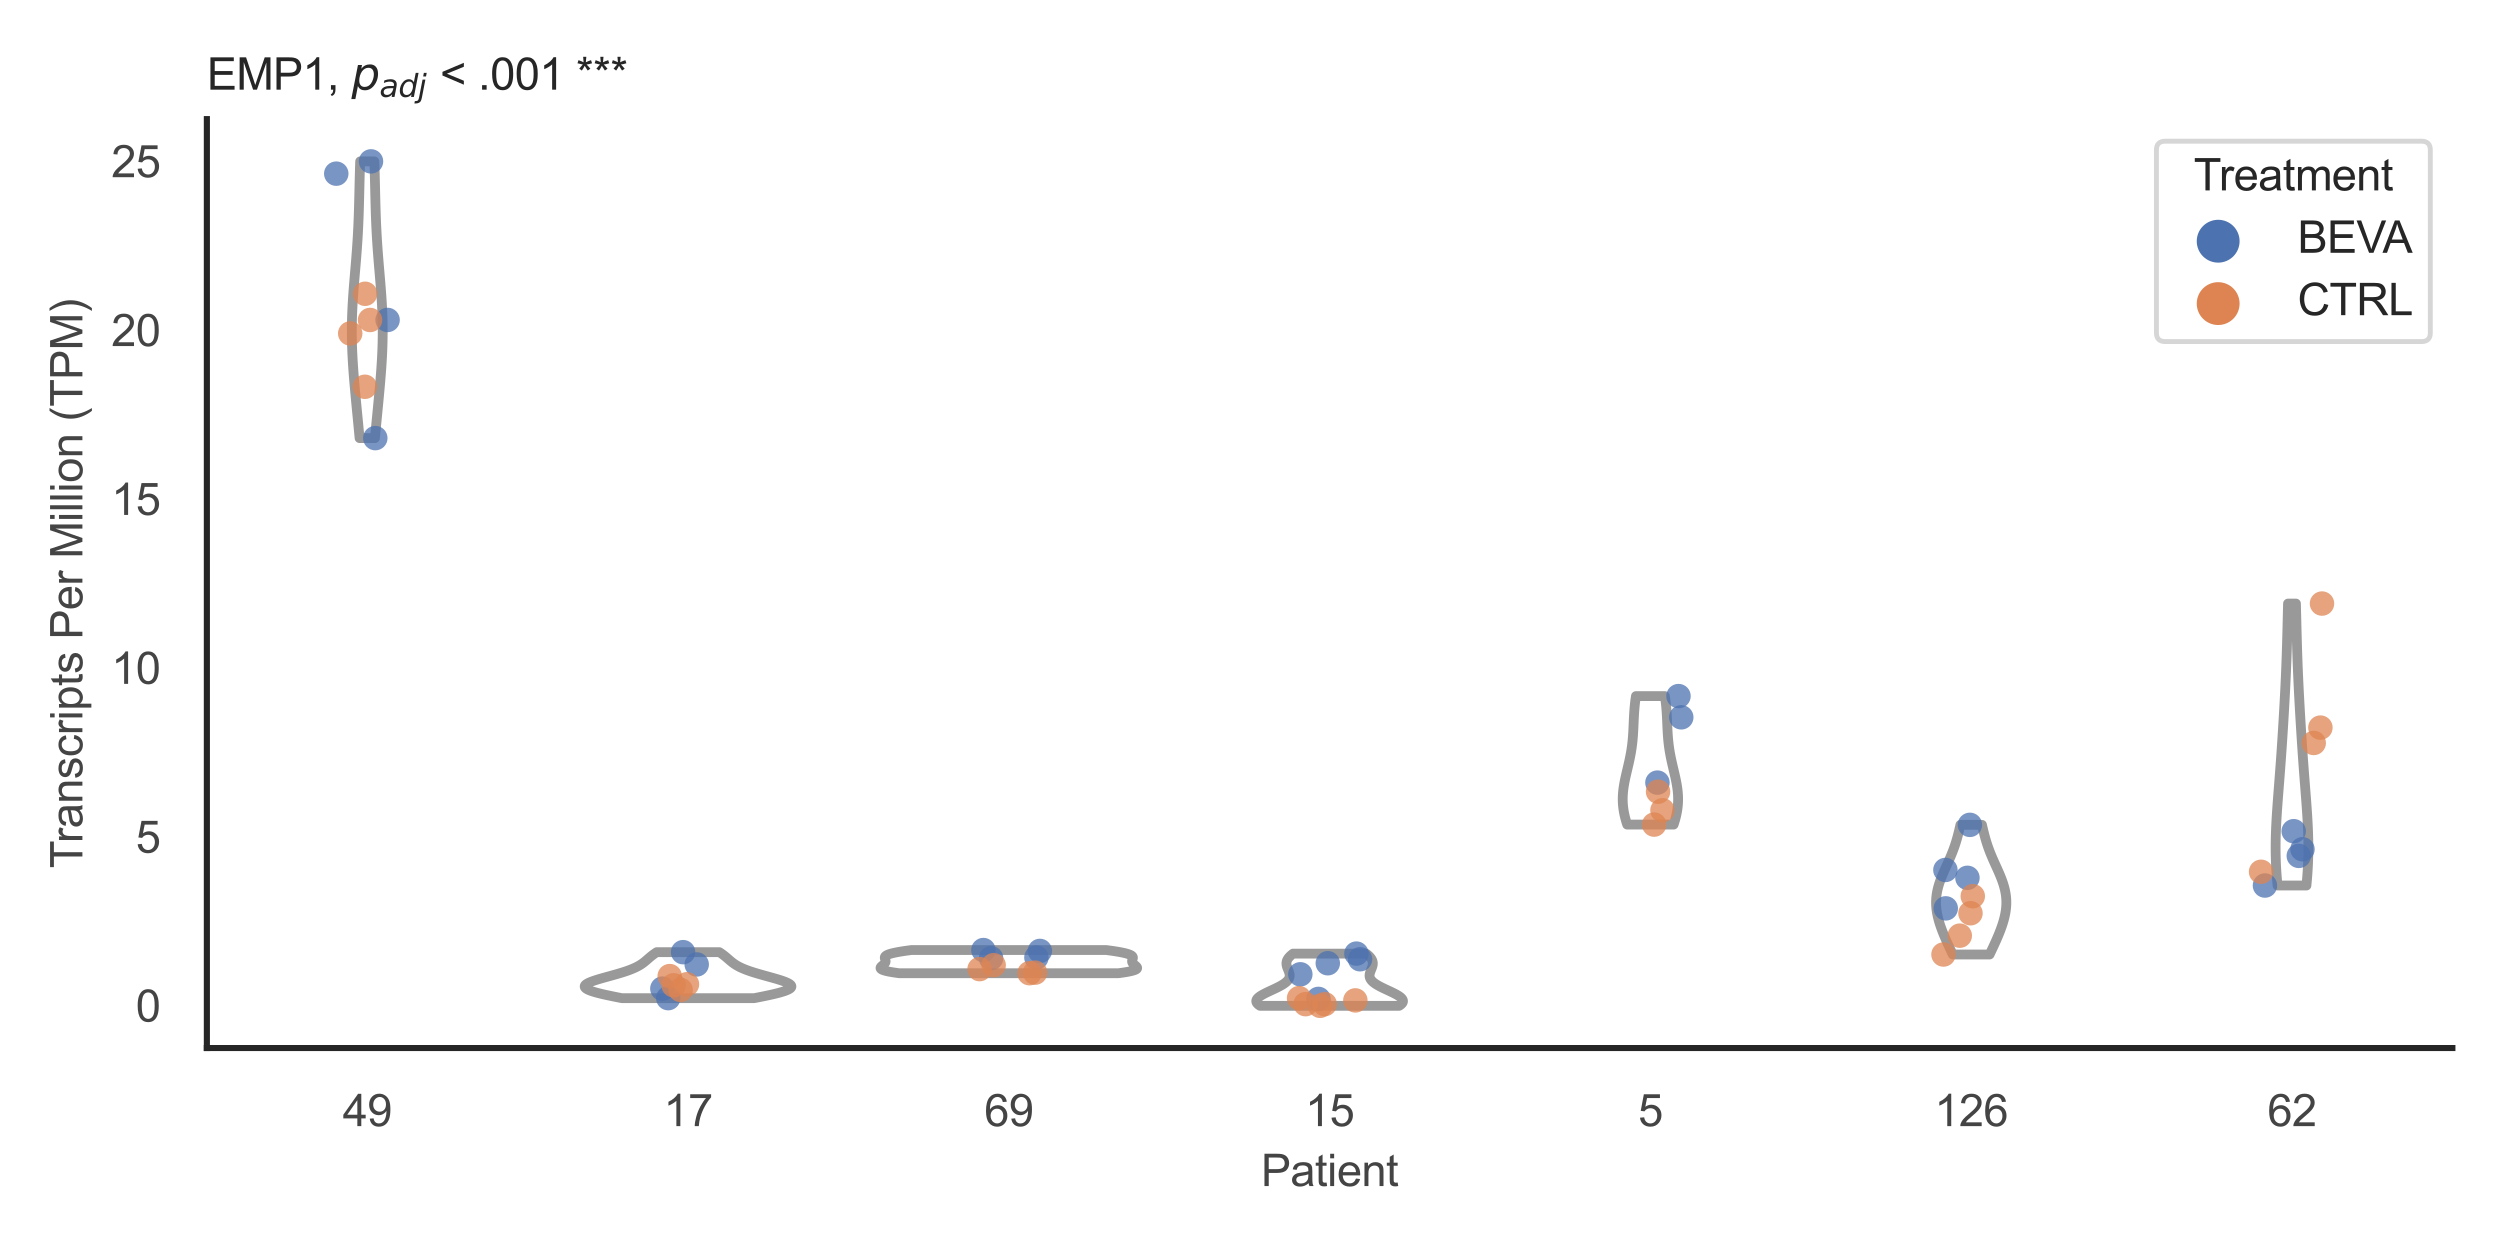<?xml version="1.0" encoding="utf-8" standalone="no"?>
<!DOCTYPE svg PUBLIC "-//W3C//DTD SVG 1.1//EN"
  "http://www.w3.org/Graphics/SVG/1.1/DTD/svg11.dtd">
<svg xmlns:xlink="http://www.w3.org/1999/xlink" width="510.236pt" height="255.118pt" viewBox="0 0 510.236 255.118" xmlns="http://www.w3.org/2000/svg" version="1.1">
 <defs>
  <style type="text/css">*{stroke-linejoin: round; stroke-linecap: butt}</style>
 </defs>
 <g id="figure_1">
  <g id="patch_1">
   <path d="M 0 255.118 
L 510.236 255.118 
L 510.236 0 
L 0 0 
z
" style="fill: #ffffff"/>
  </g>
  <g id="axes_1">
   <g id="patch_2">
    <path d="M 42.22 213.898 
L 500.516 213.898 
L 500.516 24.32 
L 42.22 24.32 
z
" style="fill: #ffffff"/>
   </g>
   <g id="matplotlib.axis_1">
    <g id="xtick_1">
     <g id="text_1">
      <!-- 49 -->
      <g style="fill: #444444" transform="translate(69.951 229.84)scale(0.09 -0.09)">
       <defs>
        <path id="ArialMT-34" d="M 2069 0 
L 2069 1097 
L 81 1097 
L 81 1613 
L 2172 4581 
L 2631 4581 
L 2631 1613 
L 3250 1613 
L 3250 1097 
L 2631 1097 
L 2631 0 
L 2069 0 
z
M 2069 1613 
L 2069 3678 
L 634 1613 
L 2069 1613 
z
" transform="scale(0.016)"/>
        <path id="ArialMT-39" d="M 350 1059 
L 891 1109 
Q 959 728 1153 556 
Q 1347 384 1650 384 
Q 1909 384 2104 503 
Q 2300 622 2425 820 
Q 2550 1019 2634 1356 
Q 2719 1694 2719 2044 
Q 2719 2081 2716 2156 
Q 2547 1888 2255 1720 
Q 1963 1553 1622 1553 
Q 1053 1553 659 1965 
Q 266 2378 266 3053 
Q 266 3750 677 4175 
Q 1088 4600 1706 4600 
Q 2153 4600 2523 4359 
Q 2894 4119 3086 3673 
Q 3278 3228 3278 2384 
Q 3278 1506 3087 986 
Q 2897 466 2520 194 
Q 2144 -78 1638 -78 
Q 1100 -78 759 220 
Q 419 519 350 1059 
z
M 2653 3081 
Q 2653 3566 2395 3850 
Q 2138 4134 1775 4134 
Q 1400 4134 1122 3828 
Q 844 3522 844 3034 
Q 844 2597 1108 2323 
Q 1372 2050 1759 2050 
Q 2150 2050 2401 2323 
Q 2653 2597 2653 3081 
z
" transform="scale(0.016)"/>
       </defs>
       <use xlink:href="#ArialMT-34"/>
       <use xlink:href="#ArialMT-39" x="55.615"/>
      </g>
     </g>
    </g>
    <g id="xtick_2">
     <g id="text_2">
      <!-- 17 -->
      <g style="fill: #444444" transform="translate(135.421 229.84)scale(0.09 -0.09)">
       <defs>
        <path id="ArialMT-31" d="M 2384 0 
L 1822 0 
L 1822 3584 
Q 1619 3391 1289 3197 
Q 959 3003 697 2906 
L 697 3450 
Q 1169 3672 1522 3987 
Q 1875 4303 2022 4600 
L 2384 4600 
L 2384 0 
z
" transform="scale(0.016)"/>
        <path id="ArialMT-37" d="M 303 3981 
L 303 4522 
L 3269 4522 
L 3269 4084 
Q 2831 3619 2401 2847 
Q 1972 2075 1738 1259 
Q 1569 684 1522 0 
L 944 0 
Q 953 541 1156 1306 
Q 1359 2072 1739 2783 
Q 2119 3494 2547 3981 
L 303 3981 
z
" transform="scale(0.016)"/>
       </defs>
       <use xlink:href="#ArialMT-31"/>
       <use xlink:href="#ArialMT-37" x="55.615"/>
      </g>
     </g>
    </g>
    <g id="xtick_3">
     <g id="text_3">
      <!-- 69 -->
      <g style="fill: #444444" transform="translate(200.892 229.84)scale(0.09 -0.09)">
       <defs>
        <path id="ArialMT-36" d="M 3184 3459 
L 2625 3416 
Q 2550 3747 2413 3897 
Q 2184 4138 1850 4138 
Q 1581 4138 1378 3988 
Q 1113 3794 959 3422 
Q 806 3050 800 2363 
Q 1003 2672 1297 2822 
Q 1591 2972 1913 2972 
Q 2475 2972 2870 2558 
Q 3266 2144 3266 1488 
Q 3266 1056 3080 686 
Q 2894 316 2569 119 
Q 2244 -78 1831 -78 
Q 1128 -78 684 439 
Q 241 956 241 2144 
Q 241 3472 731 4075 
Q 1159 4600 1884 4600 
Q 2425 4600 2770 4297 
Q 3116 3994 3184 3459 
z
M 888 1484 
Q 888 1194 1011 928 
Q 1134 663 1356 523 
Q 1578 384 1822 384 
Q 2178 384 2434 671 
Q 2691 959 2691 1453 
Q 2691 1928 2437 2201 
Q 2184 2475 1800 2475 
Q 1419 2475 1153 2201 
Q 888 1928 888 1484 
z
" transform="scale(0.016)"/>
       </defs>
       <use xlink:href="#ArialMT-36"/>
       <use xlink:href="#ArialMT-39" x="55.615"/>
      </g>
     </g>
    </g>
    <g id="xtick_4">
     <g id="text_4">
      <!-- 15 -->
      <g style="fill: #444444" transform="translate(266.363 229.84)scale(0.09 -0.09)">
       <defs>
        <path id="ArialMT-35" d="M 266 1200 
L 856 1250 
Q 922 819 1161 601 
Q 1400 384 1738 384 
Q 2144 384 2425 690 
Q 2706 997 2706 1503 
Q 2706 1984 2436 2262 
Q 2166 2541 1728 2541 
Q 1456 2541 1237 2417 
Q 1019 2294 894 2097 
L 366 2166 
L 809 4519 
L 3088 4519 
L 3088 3981 
L 1259 3981 
L 1013 2750 
Q 1425 3038 1878 3038 
Q 2478 3038 2890 2622 
Q 3303 2206 3303 1553 
Q 3303 931 2941 478 
Q 2500 -78 1738 -78 
Q 1113 -78 717 272 
Q 322 622 266 1200 
z
" transform="scale(0.016)"/>
       </defs>
       <use xlink:href="#ArialMT-31"/>
       <use xlink:href="#ArialMT-35" x="55.615"/>
      </g>
     </g>
    </g>
    <g id="xtick_5">
     <g id="text_5">
      <!-- 5 -->
      <g style="fill: #444444" transform="translate(334.337 229.84)scale(0.09 -0.09)">
       <use xlink:href="#ArialMT-35"/>
      </g>
     </g>
    </g>
    <g id="xtick_6">
     <g id="text_6">
      <!-- 126 -->
      <g style="fill: #444444" transform="translate(394.803 229.84)scale(0.09 -0.09)">
       <defs>
        <path id="ArialMT-32" d="M 3222 541 
L 3222 0 
L 194 0 
Q 188 203 259 391 
Q 375 700 629 1000 
Q 884 1300 1366 1694 
Q 2113 2306 2375 2664 
Q 2638 3022 2638 3341 
Q 2638 3675 2398 3904 
Q 2159 4134 1775 4134 
Q 1369 4134 1125 3890 
Q 881 3647 878 3216 
L 300 3275 
Q 359 3922 746 4261 
Q 1134 4600 1788 4600 
Q 2447 4600 2831 4234 
Q 3216 3869 3216 3328 
Q 3216 3053 3103 2787 
Q 2991 2522 2730 2228 
Q 2469 1934 1863 1422 
Q 1356 997 1212 845 
Q 1069 694 975 541 
L 3222 541 
z
" transform="scale(0.016)"/>
       </defs>
       <use xlink:href="#ArialMT-31"/>
       <use xlink:href="#ArialMT-32" x="55.615"/>
       <use xlink:href="#ArialMT-36" x="111.23"/>
      </g>
     </g>
    </g>
    <g id="xtick_7">
     <g id="text_7">
      <!-- 62 -->
      <g style="fill: #444444" transform="translate(462.776 229.84)scale(0.09 -0.09)">
       <use xlink:href="#ArialMT-36"/>
       <use xlink:href="#ArialMT-32" x="55.615"/>
      </g>
     </g>
    </g>
    <g id="text_8">
     <!-- Patient -->
     <g style="fill: #444444" transform="translate(257.359 242.071)scale(0.09 -0.09)">
      <defs>
       <path id="ArialMT-50" d="M 494 0 
L 494 4581 
L 2222 4581 
Q 2678 4581 2919 4538 
Q 3256 4481 3484 4323 
Q 3713 4166 3852 3881 
Q 3991 3597 3991 3256 
Q 3991 2672 3619 2267 
Q 3247 1863 2275 1863 
L 1100 1863 
L 1100 0 
L 494 0 
z
M 1100 2403 
L 2284 2403 
Q 2872 2403 3119 2622 
Q 3366 2841 3366 3238 
Q 3366 3525 3220 3729 
Q 3075 3934 2838 4000 
Q 2684 4041 2272 4041 
L 1100 4041 
L 1100 2403 
z
" transform="scale(0.016)"/>
       <path id="ArialMT-61" d="M 2588 409 
Q 2275 144 1986 34 
Q 1697 -75 1366 -75 
Q 819 -75 525 192 
Q 231 459 231 875 
Q 231 1119 342 1320 
Q 453 1522 633 1644 
Q 813 1766 1038 1828 
Q 1203 1872 1538 1913 
Q 2219 1994 2541 2106 
Q 2544 2222 2544 2253 
Q 2544 2597 2384 2738 
Q 2169 2928 1744 2928 
Q 1347 2928 1158 2789 
Q 969 2650 878 2297 
L 328 2372 
Q 403 2725 575 2942 
Q 747 3159 1072 3276 
Q 1397 3394 1825 3394 
Q 2250 3394 2515 3294 
Q 2781 3194 2906 3042 
Q 3031 2891 3081 2659 
Q 3109 2516 3109 2141 
L 3109 1391 
Q 3109 606 3145 398 
Q 3181 191 3288 0 
L 2700 0 
Q 2613 175 2588 409 
z
M 2541 1666 
Q 2234 1541 1622 1453 
Q 1275 1403 1131 1340 
Q 988 1278 909 1158 
Q 831 1038 831 891 
Q 831 666 1001 516 
Q 1172 366 1500 366 
Q 1825 366 2078 508 
Q 2331 650 2450 897 
Q 2541 1088 2541 1459 
L 2541 1666 
z
" transform="scale(0.016)"/>
       <path id="ArialMT-74" d="M 1650 503 
L 1731 6 
Q 1494 -44 1306 -44 
Q 1000 -44 831 53 
Q 663 150 594 308 
Q 525 466 525 972 
L 525 2881 
L 113 2881 
L 113 3319 
L 525 3319 
L 525 4141 
L 1084 4478 
L 1084 3319 
L 1650 3319 
L 1650 2881 
L 1084 2881 
L 1084 941 
Q 1084 700 1114 631 
Q 1144 563 1211 522 
Q 1278 481 1403 481 
Q 1497 481 1650 503 
z
" transform="scale(0.016)"/>
       <path id="ArialMT-69" d="M 425 3934 
L 425 4581 
L 988 4581 
L 988 3934 
L 425 3934 
z
M 425 0 
L 425 3319 
L 988 3319 
L 988 0 
L 425 0 
z
" transform="scale(0.016)"/>
       <path id="ArialMT-65" d="M 2694 1069 
L 3275 997 
Q 3138 488 2766 206 
Q 2394 -75 1816 -75 
Q 1088 -75 661 373 
Q 234 822 234 1631 
Q 234 2469 665 2931 
Q 1097 3394 1784 3394 
Q 2450 3394 2872 2941 
Q 3294 2488 3294 1666 
Q 3294 1616 3291 1516 
L 816 1516 
Q 847 969 1125 678 
Q 1403 388 1819 388 
Q 2128 388 2347 550 
Q 2566 713 2694 1069 
z
M 847 1978 
L 2700 1978 
Q 2663 2397 2488 2606 
Q 2219 2931 1791 2931 
Q 1403 2931 1139 2672 
Q 875 2413 847 1978 
z
" transform="scale(0.016)"/>
       <path id="ArialMT-6e" d="M 422 0 
L 422 3319 
L 928 3319 
L 928 2847 
Q 1294 3394 1984 3394 
Q 2284 3394 2536 3286 
Q 2788 3178 2913 3003 
Q 3038 2828 3088 2588 
Q 3119 2431 3119 2041 
L 3119 0 
L 2556 0 
L 2556 2019 
Q 2556 2363 2490 2533 
Q 2425 2703 2258 2804 
Q 2091 2906 1866 2906 
Q 1506 2906 1245 2678 
Q 984 2450 984 1813 
L 984 0 
L 422 0 
z
" transform="scale(0.016)"/>
      </defs>
      <use xlink:href="#ArialMT-50"/>
      <use xlink:href="#ArialMT-61" x="66.699"/>
      <use xlink:href="#ArialMT-74" x="122.314"/>
      <use xlink:href="#ArialMT-69" x="150.098"/>
      <use xlink:href="#ArialMT-65" x="172.314"/>
      <use xlink:href="#ArialMT-6e" x="227.93"/>
      <use xlink:href="#ArialMT-74" x="283.545"/>
     </g>
    </g>
   </g>
   <g id="matplotlib.axis_2">
    <g id="ytick_1">
     <g id="text_9">
      <!-- 0 -->
      <g style="fill: #444444" transform="translate(27.715 208.502)scale(0.09 -0.09)">
       <defs>
        <path id="ArialMT-30" d="M 266 2259 
Q 266 3072 433 3567 
Q 600 4063 929 4331 
Q 1259 4600 1759 4600 
Q 2128 4600 2406 4451 
Q 2684 4303 2865 4023 
Q 3047 3744 3150 3342 
Q 3253 2941 3253 2259 
Q 3253 1453 3087 958 
Q 2922 463 2592 192 
Q 2263 -78 1759 -78 
Q 1097 -78 719 397 
Q 266 969 266 2259 
z
M 844 2259 
Q 844 1131 1108 757 
Q 1372 384 1759 384 
Q 2147 384 2411 759 
Q 2675 1134 2675 2259 
Q 2675 3391 2411 3762 
Q 2147 4134 1753 4134 
Q 1366 4134 1134 3806 
Q 844 3388 844 2259 
z
" transform="scale(0.016)"/>
       </defs>
       <use xlink:href="#ArialMT-30"/>
      </g>
     </g>
    </g>
    <g id="ytick_2">
     <g id="text_10">
      <!-- 5 -->
      <g style="fill: #444444" transform="translate(27.715 174.035)scale(0.09 -0.09)">
       <use xlink:href="#ArialMT-35"/>
      </g>
     </g>
    </g>
    <g id="ytick_3">
     <g id="text_11">
      <!-- 10 -->
      <g style="fill: #444444" transform="translate(22.71 139.568)scale(0.09 -0.09)">
       <use xlink:href="#ArialMT-31"/>
       <use xlink:href="#ArialMT-30" x="55.615"/>
      </g>
     </g>
    </g>
    <g id="ytick_4">
     <g id="text_12">
      <!-- 15 -->
      <g style="fill: #444444" transform="translate(22.71 105.101)scale(0.09 -0.09)">
       <use xlink:href="#ArialMT-31"/>
       <use xlink:href="#ArialMT-35" x="55.615"/>
      </g>
     </g>
    </g>
    <g id="ytick_5">
     <g id="text_13">
      <!-- 20 -->
      <g style="fill: #444444" transform="translate(22.71 70.635)scale(0.09 -0.09)">
       <use xlink:href="#ArialMT-32"/>
       <use xlink:href="#ArialMT-30" x="55.615"/>
      </g>
     </g>
    </g>
    <g id="ytick_6">
     <g id="text_14">
      <!-- 25 -->
      <g style="fill: #444444" transform="translate(22.71 36.168)scale(0.09 -0.09)">
       <use xlink:href="#ArialMT-32"/>
       <use xlink:href="#ArialMT-35" x="55.615"/>
      </g>
     </g>
    </g>
    <g id="text_15">
     <!-- Transcripts Per Million (TPM) -->
     <g style="fill: #444444" transform="translate(16.816 177.194)rotate(-90)scale(0.09 -0.09)">
      <defs>
       <path id="ArialMT-54" d="M 1659 0 
L 1659 4041 
L 150 4041 
L 150 4581 
L 3781 4581 
L 3781 4041 
L 2266 4041 
L 2266 0 
L 1659 0 
z
" transform="scale(0.016)"/>
       <path id="ArialMT-72" d="M 416 0 
L 416 3319 
L 922 3319 
L 922 2816 
Q 1116 3169 1280 3281 
Q 1444 3394 1641 3394 
Q 1925 3394 2219 3213 
L 2025 2691 
Q 1819 2813 1613 2813 
Q 1428 2813 1281 2702 
Q 1134 2591 1072 2394 
Q 978 2094 978 1738 
L 978 0 
L 416 0 
z
" transform="scale(0.016)"/>
       <path id="ArialMT-73" d="M 197 991 
L 753 1078 
Q 800 744 1014 566 
Q 1228 388 1613 388 
Q 2000 388 2187 545 
Q 2375 703 2375 916 
Q 2375 1106 2209 1216 
Q 2094 1291 1634 1406 
Q 1016 1563 777 1677 
Q 538 1791 414 1992 
Q 291 2194 291 2438 
Q 291 2659 392 2848 
Q 494 3038 669 3163 
Q 800 3259 1026 3326 
Q 1253 3394 1513 3394 
Q 1903 3394 2198 3281 
Q 2494 3169 2634 2976 
Q 2775 2784 2828 2463 
L 2278 2388 
Q 2241 2644 2061 2787 
Q 1881 2931 1553 2931 
Q 1166 2931 1000 2803 
Q 834 2675 834 2503 
Q 834 2394 903 2306 
Q 972 2216 1119 2156 
Q 1203 2125 1616 2013 
Q 2213 1853 2448 1751 
Q 2684 1650 2818 1456 
Q 2953 1263 2953 975 
Q 2953 694 2789 445 
Q 2625 197 2315 61 
Q 2006 -75 1616 -75 
Q 969 -75 630 194 
Q 291 463 197 991 
z
" transform="scale(0.016)"/>
       <path id="ArialMT-63" d="M 2588 1216 
L 3141 1144 
Q 3050 572 2676 248 
Q 2303 -75 1759 -75 
Q 1078 -75 664 370 
Q 250 816 250 1647 
Q 250 2184 428 2587 
Q 606 2991 970 3192 
Q 1334 3394 1763 3394 
Q 2303 3394 2647 3120 
Q 2991 2847 3088 2344 
L 2541 2259 
Q 2463 2594 2264 2762 
Q 2066 2931 1784 2931 
Q 1359 2931 1093 2626 
Q 828 2322 828 1663 
Q 828 994 1084 691 
Q 1341 388 1753 388 
Q 2084 388 2306 591 
Q 2528 794 2588 1216 
z
" transform="scale(0.016)"/>
       <path id="ArialMT-70" d="M 422 -1272 
L 422 3319 
L 934 3319 
L 934 2888 
Q 1116 3141 1344 3267 
Q 1572 3394 1897 3394 
Q 2322 3394 2647 3175 
Q 2972 2956 3137 2557 
Q 3303 2159 3303 1684 
Q 3303 1175 3120 767 
Q 2938 359 2589 142 
Q 2241 -75 1856 -75 
Q 1575 -75 1351 44 
Q 1128 163 984 344 
L 984 -1272 
L 422 -1272 
z
M 931 1641 
Q 931 1000 1190 694 
Q 1450 388 1819 388 
Q 2194 388 2461 705 
Q 2728 1022 2728 1688 
Q 2728 2322 2467 2637 
Q 2206 2953 1844 2953 
Q 1484 2953 1207 2617 
Q 931 2281 931 1641 
z
" transform="scale(0.016)"/>
       <path id="ArialMT-20" transform="scale(0.016)"/>
       <path id="ArialMT-4d" d="M 475 0 
L 475 4581 
L 1388 4581 
L 2472 1338 
Q 2622 884 2691 659 
Q 2769 909 2934 1394 
L 4031 4581 
L 4847 4581 
L 4847 0 
L 4263 0 
L 4263 3834 
L 2931 0 
L 2384 0 
L 1059 3900 
L 1059 0 
L 475 0 
z
" transform="scale(0.016)"/>
       <path id="ArialMT-6c" d="M 409 0 
L 409 4581 
L 972 4581 
L 972 0 
L 409 0 
z
" transform="scale(0.016)"/>
       <path id="ArialMT-6f" d="M 213 1659 
Q 213 2581 725 3025 
Q 1153 3394 1769 3394 
Q 2453 3394 2887 2945 
Q 3322 2497 3322 1706 
Q 3322 1066 3130 698 
Q 2938 331 2570 128 
Q 2203 -75 1769 -75 
Q 1072 -75 642 372 
Q 213 819 213 1659 
z
M 791 1659 
Q 791 1022 1069 705 
Q 1347 388 1769 388 
Q 2188 388 2466 706 
Q 2744 1025 2744 1678 
Q 2744 2294 2464 2611 
Q 2184 2928 1769 2928 
Q 1347 2928 1069 2612 
Q 791 2297 791 1659 
z
" transform="scale(0.016)"/>
       <path id="ArialMT-28" d="M 1497 -1347 
Q 1031 -759 709 28 
Q 388 816 388 1659 
Q 388 2403 628 3084 
Q 909 3875 1497 4659 
L 1900 4659 
Q 1522 4009 1400 3731 
Q 1209 3300 1100 2831 
Q 966 2247 966 1656 
Q 966 153 1900 -1347 
L 1497 -1347 
z
" transform="scale(0.016)"/>
       <path id="ArialMT-29" d="M 791 -1347 
L 388 -1347 
Q 1322 153 1322 1656 
Q 1322 2244 1188 2822 
Q 1081 3291 891 3722 
Q 769 4003 388 4659 
L 791 4659 
Q 1378 3875 1659 3084 
Q 1900 2403 1900 1659 
Q 1900 816 1576 28 
Q 1253 -759 791 -1347 
z
" transform="scale(0.016)"/>
      </defs>
      <use xlink:href="#ArialMT-54"/>
      <use xlink:href="#ArialMT-72" x="57.334"/>
      <use xlink:href="#ArialMT-61" x="90.635"/>
      <use xlink:href="#ArialMT-6e" x="146.25"/>
      <use xlink:href="#ArialMT-73" x="201.865"/>
      <use xlink:href="#ArialMT-63" x="251.865"/>
      <use xlink:href="#ArialMT-72" x="301.865"/>
      <use xlink:href="#ArialMT-69" x="335.166"/>
      <use xlink:href="#ArialMT-70" x="357.383"/>
      <use xlink:href="#ArialMT-74" x="412.998"/>
      <use xlink:href="#ArialMT-73" x="440.781"/>
      <use xlink:href="#ArialMT-20" x="490.781"/>
      <use xlink:href="#ArialMT-50" x="518.564"/>
      <use xlink:href="#ArialMT-65" x="585.264"/>
      <use xlink:href="#ArialMT-72" x="640.879"/>
      <use xlink:href="#ArialMT-20" x="674.18"/>
      <use xlink:href="#ArialMT-4d" x="701.963"/>
      <use xlink:href="#ArialMT-69" x="785.264"/>
      <use xlink:href="#ArialMT-6c" x="807.48"/>
      <use xlink:href="#ArialMT-6c" x="829.697"/>
      <use xlink:href="#ArialMT-69" x="851.914"/>
      <use xlink:href="#ArialMT-6f" x="874.131"/>
      <use xlink:href="#ArialMT-6e" x="929.746"/>
      <use xlink:href="#ArialMT-20" x="985.361"/>
      <use xlink:href="#ArialMT-28" x="1013.145"/>
      <use xlink:href="#ArialMT-54" x="1046.445"/>
      <use xlink:href="#ArialMT-50" x="1107.529"/>
      <use xlink:href="#ArialMT-4d" x="1174.229"/>
      <use xlink:href="#ArialMT-29" x="1257.529"/>
     </g>
    </g>
   </g>
   <g id="PolyCollection_1">
    <defs>
     <path id="me57c3af9e8" d="M 76.524 -165.702 
L 73.387 -165.702 
L 73.334 -166.273 
L 73.28 -166.843 
L 73.226 -167.414 
L 73.171 -167.984 
L 73.117 -168.555 
L 73.062 -169.125 
L 73.007 -169.696 
L 72.951 -170.266 
L 72.896 -170.837 
L 72.841 -171.407 
L 72.785 -171.978 
L 72.73 -172.548 
L 72.676 -173.119 
L 72.621 -173.689 
L 72.568 -174.26 
L 72.515 -174.83 
L 72.462 -175.401 
L 72.411 -175.971 
L 72.36 -176.542 
L 72.311 -177.112 
L 72.263 -177.683 
L 72.217 -178.253 
L 72.172 -178.824 
L 72.129 -179.394 
L 72.088 -179.965 
L 72.05 -180.535 
L 72.013 -181.106 
L 71.979 -181.676 
L 71.948 -182.247 
L 71.919 -182.817 
L 71.893 -183.388 
L 71.87 -183.958 
L 71.851 -184.529 
L 71.834 -185.099 
L 71.821 -185.669 
L 71.812 -186.24 
L 71.806 -186.81 
L 71.803 -187.381 
L 71.804 -187.951 
L 71.809 -188.522 
L 71.817 -189.092 
L 71.829 -189.663 
L 71.844 -190.233 
L 71.863 -190.804 
L 71.885 -191.374 
L 71.91 -191.945 
L 71.938 -192.515 
L 71.969 -193.086 
L 72.003 -193.656 
L 72.039 -194.227 
L 72.078 -194.797 
L 72.119 -195.368 
L 72.161 -195.938 
L 72.206 -196.509 
L 72.251 -197.079 
L 72.298 -197.65 
L 72.346 -198.22 
L 72.394 -198.791 
L 72.442 -199.361 
L 72.491 -199.932 
L 72.539 -200.502 
L 72.588 -201.073 
L 72.635 -201.643 
L 72.682 -202.214 
L 72.727 -202.784 
L 72.772 -203.355 
L 72.815 -203.925 
L 72.856 -204.496 
L 72.896 -205.066 
L 72.934 -205.637 
L 72.971 -206.207 
L 73.005 -206.778 
L 73.038 -207.348 
L 73.068 -207.919 
L 73.097 -208.489 
L 73.124 -209.06 
L 73.149 -209.63 
L 73.172 -210.201 
L 73.194 -210.771 
L 73.214 -211.342 
L 73.233 -211.912 
L 73.25 -212.483 
L 73.266 -213.053 
L 73.282 -213.624 
L 73.296 -214.194 
L 73.31 -214.765 
L 73.323 -215.335 
L 73.337 -215.906 
L 73.35 -216.476 
L 73.363 -217.047 
L 73.376 -217.617 
L 73.39 -218.187 
L 73.404 -218.758 
L 73.419 -219.328 
L 73.435 -219.899 
L 73.451 -220.469 
L 73.469 -221.04 
L 73.488 -221.61 
L 73.508 -222.181 
L 76.403 -222.181 
L 76.403 -222.181 
L 76.423 -221.61 
L 76.442 -221.04 
L 76.46 -220.469 
L 76.476 -219.899 
L 76.492 -219.328 
L 76.507 -218.758 
L 76.521 -218.187 
L 76.535 -217.617 
L 76.548 -217.047 
L 76.561 -216.476 
L 76.574 -215.906 
L 76.588 -215.335 
L 76.601 -214.765 
L 76.615 -214.194 
L 76.629 -213.624 
L 76.645 -213.053 
L 76.661 -212.483 
L 76.678 -211.912 
L 76.697 -211.342 
L 76.717 -210.771 
L 76.739 -210.201 
L 76.762 -209.63 
L 76.787 -209.06 
L 76.814 -208.489 
L 76.843 -207.919 
L 76.873 -207.348 
L 76.906 -206.778 
L 76.94 -206.207 
L 76.977 -205.637 
L 77.015 -205.066 
L 77.055 -204.496 
L 77.096 -203.925 
L 77.139 -203.355 
L 77.184 -202.784 
L 77.229 -202.214 
L 77.276 -201.643 
L 77.323 -201.073 
L 77.371 -200.502 
L 77.42 -199.932 
L 77.469 -199.361 
L 77.517 -198.791 
L 77.565 -198.22 
L 77.613 -197.65 
L 77.66 -197.079 
L 77.705 -196.509 
L 77.75 -195.938 
L 77.792 -195.368 
L 77.833 -194.797 
L 77.872 -194.227 
L 77.908 -193.656 
L 77.942 -193.086 
L 77.973 -192.515 
L 78.001 -191.945 
L 78.026 -191.374 
L 78.048 -190.804 
L 78.067 -190.233 
L 78.082 -189.663 
L 78.094 -189.092 
L 78.102 -188.522 
L 78.107 -187.951 
L 78.108 -187.381 
L 78.105 -186.81 
L 78.099 -186.24 
L 78.09 -185.669 
L 78.077 -185.099 
L 78.06 -184.529 
L 78.041 -183.958 
L 78.018 -183.388 
L 77.992 -182.817 
L 77.963 -182.247 
L 77.932 -181.676 
L 77.898 -181.106 
L 77.861 -180.535 
L 77.823 -179.965 
L 77.782 -179.394 
L 77.739 -178.824 
L 77.694 -178.253 
L 77.648 -177.683 
L 77.6 -177.112 
L 77.55 -176.542 
L 77.5 -175.971 
L 77.449 -175.401 
L 77.396 -174.83 
L 77.343 -174.26 
L 77.289 -173.689 
L 77.235 -173.119 
L 77.18 -172.548 
L 77.126 -171.978 
L 77.07 -171.407 
L 77.015 -170.837 
L 76.96 -170.266 
L 76.904 -169.696 
L 76.849 -169.125 
L 76.794 -168.555 
L 76.739 -167.984 
L 76.685 -167.414 
L 76.631 -166.843 
L 76.577 -166.273 
L 76.524 -165.702 
z
" style="stroke: #999999; stroke-width: 2"/>
    </defs>
    <g clip-path="url(#p36de61ff06)">
     <use xlink:href="#me57c3af9e8" x="0" y="255.118" style="fill: #ffffff; stroke: #999999; stroke-width: 2"/>
    </g>
   </g>
   <g id="PolyCollection_2">
    <defs>
     <path id="ma63e7d48d4" d="M 153.954 -51.404 
L 126.899 -51.404 
L 126.416 -51.499 
L 125.937 -51.593 
L 125.463 -51.688 
L 124.996 -51.783 
L 124.538 -51.878 
L 124.09 -51.972 
L 123.654 -52.067 
L 123.231 -52.162 
L 122.822 -52.257 
L 122.431 -52.352 
L 122.057 -52.446 
L 121.702 -52.541 
L 121.368 -52.636 
L 121.056 -52.731 
L 120.767 -52.825 
L 120.503 -52.92 
L 120.263 -53.015 
L 120.05 -53.11 
L 119.863 -53.205 
L 119.703 -53.299 
L 119.572 -53.394 
L 119.468 -53.489 
L 119.393 -53.584 
L 119.346 -53.678 
L 119.328 -53.773 
L 119.337 -53.868 
L 119.374 -53.963 
L 119.438 -54.058 
L 119.529 -54.152 
L 119.645 -54.247 
L 119.785 -54.342 
L 119.949 -54.437 
L 120.135 -54.531 
L 120.343 -54.626 
L 120.57 -54.721 
L 120.815 -54.816 
L 121.078 -54.911 
L 121.355 -55.005 
L 121.646 -55.1 
L 121.949 -55.195 
L 122.263 -55.29 
L 122.585 -55.385 
L 122.915 -55.479 
L 123.25 -55.574 
L 123.589 -55.669 
L 123.931 -55.764 
L 124.274 -55.858 
L 124.617 -55.953 
L 124.958 -56.048 
L 125.296 -56.143 
L 125.631 -56.238 
L 125.96 -56.332 
L 126.284 -56.427 
L 126.601 -56.522 
L 126.91 -56.617 
L 127.211 -56.711 
L 127.504 -56.806 
L 127.787 -56.901 
L 128.06 -56.996 
L 128.324 -57.091 
L 128.577 -57.185 
L 128.821 -57.28 
L 129.054 -57.375 
L 129.277 -57.47 
L 129.491 -57.564 
L 129.694 -57.659 
L 129.888 -57.754 
L 130.073 -57.849 
L 130.25 -57.944 
L 130.418 -58.038 
L 130.578 -58.133 
L 130.731 -58.228 
L 130.877 -58.323 
L 131.016 -58.417 
L 131.15 -58.512 
L 131.279 -58.607 
L 131.403 -58.702 
L 131.524 -58.797 
L 131.641 -58.891 
L 131.755 -58.986 
L 131.867 -59.081 
L 131.978 -59.176 
L 132.087 -59.27 
L 132.196 -59.365 
L 132.305 -59.46 
L 132.414 -59.555 
L 132.524 -59.65 
L 132.636 -59.744 
L 132.749 -59.839 
L 132.864 -59.934 
L 132.982 -60.029 
L 133.103 -60.123 
L 133.226 -60.218 
L 133.352 -60.313 
L 133.482 -60.408 
L 133.615 -60.503 
L 133.752 -60.597 
L 133.892 -60.692 
L 134.036 -60.787 
L 146.817 -60.787 
L 146.817 -60.787 
L 146.961 -60.692 
L 147.101 -60.597 
L 147.237 -60.503 
L 147.371 -60.408 
L 147.5 -60.313 
L 147.627 -60.218 
L 147.75 -60.123 
L 147.87 -60.029 
L 147.988 -59.934 
L 148.104 -59.839 
L 148.217 -59.744 
L 148.328 -59.65 
L 148.438 -59.555 
L 148.548 -59.46 
L 148.657 -59.365 
L 148.765 -59.27 
L 148.875 -59.176 
L 148.985 -59.081 
L 149.098 -58.986 
L 149.212 -58.891 
L 149.329 -58.797 
L 149.449 -58.702 
L 149.574 -58.607 
L 149.702 -58.512 
L 149.836 -58.417 
L 149.976 -58.323 
L 150.122 -58.228 
L 150.275 -58.133 
L 150.435 -58.038 
L 150.603 -57.944 
L 150.779 -57.849 
L 150.964 -57.754 
L 151.158 -57.659 
L 151.362 -57.564 
L 151.575 -57.47 
L 151.799 -57.375 
L 152.032 -57.28 
L 152.275 -57.185 
L 152.529 -57.091 
L 152.792 -56.996 
L 153.066 -56.901 
L 153.349 -56.806 
L 153.641 -56.711 
L 153.942 -56.617 
L 154.252 -56.522 
L 154.569 -56.427 
L 154.892 -56.332 
L 155.222 -56.238 
L 155.556 -56.143 
L 155.895 -56.048 
L 156.236 -55.953 
L 156.579 -55.858 
L 156.922 -55.764 
L 157.263 -55.669 
L 157.603 -55.574 
L 157.938 -55.479 
L 158.268 -55.385 
L 158.59 -55.29 
L 158.903 -55.195 
L 159.207 -55.1 
L 159.498 -55.005 
L 159.775 -54.911 
L 160.037 -54.816 
L 160.283 -54.721 
L 160.51 -54.626 
L 160.717 -54.531 
L 160.904 -54.437 
L 161.068 -54.342 
L 161.208 -54.247 
L 161.324 -54.152 
L 161.414 -54.058 
L 161.478 -53.963 
L 161.515 -53.868 
L 161.525 -53.773 
L 161.506 -53.678 
L 161.46 -53.584 
L 161.384 -53.489 
L 161.281 -53.394 
L 161.149 -53.299 
L 160.99 -53.205 
L 160.803 -53.11 
L 160.59 -53.015 
L 160.35 -52.92 
L 160.085 -52.825 
L 159.796 -52.731 
L 159.484 -52.636 
L 159.15 -52.541 
L 158.796 -52.446 
L 158.422 -52.352 
L 158.03 -52.257 
L 157.622 -52.162 
L 157.199 -52.067 
L 156.763 -51.972 
L 156.315 -51.878 
L 155.857 -51.783 
L 155.39 -51.688 
L 154.916 -51.593 
L 154.437 -51.499 
L 153.954 -51.404 
z
" style="stroke: #999999; stroke-width: 2"/>
    </defs>
    <g clip-path="url(#p36de61ff06)">
     <use xlink:href="#ma63e7d48d4" x="0" y="255.118" style="fill: #ffffff; stroke: #999999; stroke-width: 2"/>
    </g>
   </g>
   <g id="PolyCollection_3">
    <defs>
     <path id="m9c31f54284" d="M 228.305 -56.493 
L 183.49 -56.493 
L 183.134 -56.541 
L 182.796 -56.589 
L 182.475 -56.636 
L 182.172 -56.684 
L 181.887 -56.732 
L 181.62 -56.779 
L 181.372 -56.827 
L 181.142 -56.875 
L 180.931 -56.923 
L 180.738 -56.97 
L 180.564 -57.018 
L 180.407 -57.066 
L 180.267 -57.113 
L 180.145 -57.161 
L 180.039 -57.209 
L 179.95 -57.256 
L 179.875 -57.304 
L 179.816 -57.352 
L 179.77 -57.4 
L 179.738 -57.447 
L 179.718 -57.495 
L 179.709 -57.543 
L 179.711 -57.59 
L 179.722 -57.638 
L 179.742 -57.686 
L 179.77 -57.733 
L 179.805 -57.781 
L 179.846 -57.829 
L 179.892 -57.877 
L 179.941 -57.924 
L 179.994 -57.972 
L 180.05 -58.02 
L 180.106 -58.067 
L 180.164 -58.115 
L 180.221 -58.163 
L 180.278 -58.211 
L 180.333 -58.258 
L 180.387 -58.306 
L 180.437 -58.354 
L 180.485 -58.401 
L 180.53 -58.449 
L 180.571 -58.497 
L 180.607 -58.544 
L 180.64 -58.592 
L 180.668 -58.64 
L 180.692 -58.688 
L 180.711 -58.735 
L 180.726 -58.783 
L 180.736 -58.831 
L 180.742 -58.878 
L 180.745 -58.926 
L 180.743 -58.974 
L 180.738 -59.021 
L 180.73 -59.069 
L 180.719 -59.117 
L 180.706 -59.165 
L 180.692 -59.212 
L 180.676 -59.26 
L 180.659 -59.308 
L 180.643 -59.355 
L 180.627 -59.403 
L 180.612 -59.451 
L 180.599 -59.499 
L 180.589 -59.546 
L 180.582 -59.594 
L 180.578 -59.642 
L 180.579 -59.689 
L 180.585 -59.737 
L 180.597 -59.785 
L 180.616 -59.832 
L 180.641 -59.88 
L 180.675 -59.928 
L 180.716 -59.976 
L 180.767 -60.023 
L 180.827 -60.071 
L 180.897 -60.119 
L 180.977 -60.166 
L 181.069 -60.214 
L 181.172 -60.262 
L 181.287 -60.309 
L 181.415 -60.357 
L 181.554 -60.405 
L 181.707 -60.453 
L 181.873 -60.5 
L 182.053 -60.548 
L 182.246 -60.596 
L 182.452 -60.643 
L 182.673 -60.691 
L 182.907 -60.739 
L 183.155 -60.787 
L 183.417 -60.834 
L 183.692 -60.882 
L 183.98 -60.93 
L 184.282 -60.977 
L 184.597 -61.025 
L 184.924 -61.073 
L 185.264 -61.12 
L 185.615 -61.168 
L 185.978 -61.216 
L 225.816 -61.216 
L 225.816 -61.216 
L 226.179 -61.168 
L 226.53 -61.12 
L 226.87 -61.073 
L 227.197 -61.025 
L 227.512 -60.977 
L 227.814 -60.93 
L 228.103 -60.882 
L 228.378 -60.834 
L 228.64 -60.787 
L 228.887 -60.739 
L 229.122 -60.691 
L 229.342 -60.643 
L 229.549 -60.596 
L 229.742 -60.548 
L 229.921 -60.5 
L 230.087 -60.453 
L 230.24 -60.405 
L 230.38 -60.357 
L 230.507 -60.309 
L 230.622 -60.262 
L 230.725 -60.214 
L 230.817 -60.166 
L 230.898 -60.119 
L 230.968 -60.071 
L 231.028 -60.023 
L 231.078 -59.976 
L 231.12 -59.928 
L 231.153 -59.88 
L 231.179 -59.832 
L 231.197 -59.785 
L 231.209 -59.737 
L 231.215 -59.689 
L 231.216 -59.642 
L 231.213 -59.594 
L 231.206 -59.546 
L 231.195 -59.499 
L 231.182 -59.451 
L 231.167 -59.403 
L 231.152 -59.355 
L 231.135 -59.308 
L 231.119 -59.26 
L 231.103 -59.212 
L 231.088 -59.165 
L 231.075 -59.117 
L 231.065 -59.069 
L 231.057 -59.021 
L 231.052 -58.974 
L 231.05 -58.926 
L 231.052 -58.878 
L 231.058 -58.831 
L 231.069 -58.783 
L 231.083 -58.735 
L 231.103 -58.688 
L 231.126 -58.64 
L 231.154 -58.592 
L 231.187 -58.544 
L 231.224 -58.497 
L 231.265 -58.449 
L 231.309 -58.401 
L 231.357 -58.354 
L 231.408 -58.306 
L 231.461 -58.258 
L 231.517 -58.211 
L 231.573 -58.163 
L 231.631 -58.115 
L 231.688 -58.067 
L 231.745 -58.02 
L 231.8 -57.972 
L 231.853 -57.924 
L 231.903 -57.877 
L 231.948 -57.829 
L 231.989 -57.781 
L 232.024 -57.733 
L 232.052 -57.686 
L 232.072 -57.638 
L 232.084 -57.59 
L 232.086 -57.543 
L 232.077 -57.495 
L 232.057 -57.447 
L 232.024 -57.4 
L 231.979 -57.352 
L 231.919 -57.304 
L 231.845 -57.256 
L 231.755 -57.209 
L 231.649 -57.161 
L 231.527 -57.113 
L 231.388 -57.066 
L 231.231 -57.018 
L 231.056 -56.97 
L 230.863 -56.923 
L 230.652 -56.875 
L 230.422 -56.827 
L 230.174 -56.779 
L 229.907 -56.732 
L 229.622 -56.684 
L 229.319 -56.636 
L 228.998 -56.589 
L 228.66 -56.541 
L 228.305 -56.493 
z
" style="stroke: #999999; stroke-width: 2"/>
    </defs>
    <g clip-path="url(#p36de61ff06)">
     <use xlink:href="#m9c31f54284" x="0" y="255.118" style="fill: #ffffff; stroke: #999999; stroke-width: 2"/>
    </g>
   </g>
   <g id="PolyCollection_4">
    <defs>
     <path id="mc800c9a6f1" d="M 285.565 -49.837 
L 257.172 -49.837 
L 257.009 -49.945 
L 256.865 -50.052 
L 256.739 -50.16 
L 256.633 -50.268 
L 256.546 -50.375 
L 256.479 -50.483 
L 256.432 -50.591 
L 256.405 -50.698 
L 256.397 -50.806 
L 256.408 -50.913 
L 256.439 -51.021 
L 256.488 -51.129 
L 256.555 -51.236 
L 256.64 -51.344 
L 256.742 -51.451 
L 256.859 -51.559 
L 256.992 -51.667 
L 257.139 -51.774 
L 257.3 -51.882 
L 257.473 -51.99 
L 257.656 -52.097 
L 257.85 -52.205 
L 258.053 -52.312 
L 258.264 -52.42 
L 258.481 -52.528 
L 258.703 -52.635 
L 258.93 -52.743 
L 259.159 -52.851 
L 259.39 -52.958 
L 259.621 -53.066 
L 259.852 -53.173 
L 260.081 -53.281 
L 260.307 -53.389 
L 260.529 -53.496 
L 260.747 -53.604 
L 260.958 -53.712 
L 261.163 -53.819 
L 261.361 -53.927 
L 261.551 -54.034 
L 261.732 -54.142 
L 261.903 -54.25 
L 262.065 -54.357 
L 262.217 -54.465 
L 262.358 -54.572 
L 262.488 -54.68 
L 262.608 -54.788 
L 262.716 -54.895 
L 262.813 -55.003 
L 262.9 -55.111 
L 262.975 -55.218 
L 263.039 -55.326 
L 263.093 -55.433 
L 263.137 -55.541 
L 263.171 -55.649 
L 263.195 -55.756 
L 263.211 -55.864 
L 263.218 -55.972 
L 263.217 -56.079 
L 263.209 -56.187 
L 263.194 -56.294 
L 263.173 -56.402 
L 263.147 -56.51 
L 263.116 -56.617 
L 263.081 -56.725 
L 263.042 -56.833 
L 263.002 -56.94 
L 262.959 -57.048 
L 262.916 -57.155 
L 262.872 -57.263 
L 262.828 -57.371 
L 262.786 -57.478 
L 262.745 -57.586 
L 262.707 -57.694 
L 262.671 -57.801 
L 262.64 -57.909 
L 262.612 -58.016 
L 262.59 -58.124 
L 262.572 -58.232 
L 262.561 -58.339 
L 262.555 -58.447 
L 262.557 -58.554 
L 262.565 -58.662 
L 262.58 -58.77 
L 262.603 -58.877 
L 262.634 -58.985 
L 262.673 -59.093 
L 262.72 -59.2 
L 262.776 -59.308 
L 262.839 -59.415 
L 262.911 -59.523 
L 262.991 -59.631 
L 263.079 -59.738 
L 263.175 -59.846 
L 263.279 -59.954 
L 263.391 -60.061 
L 263.51 -60.169 
L 263.637 -60.276 
L 263.77 -60.384 
L 263.91 -60.492 
L 278.826 -60.492 
L 278.826 -60.492 
L 278.966 -60.384 
L 279.1 -60.276 
L 279.226 -60.169 
L 279.345 -60.061 
L 279.457 -59.954 
L 279.561 -59.846 
L 279.657 -59.738 
L 279.745 -59.631 
L 279.825 -59.523 
L 279.897 -59.415 
L 279.961 -59.308 
L 280.016 -59.2 
L 280.063 -59.093 
L 280.102 -58.985 
L 280.133 -58.877 
L 280.156 -58.77 
L 280.171 -58.662 
L 280.18 -58.554 
L 280.181 -58.447 
L 280.176 -58.339 
L 280.164 -58.232 
L 280.147 -58.124 
L 280.124 -58.016 
L 280.097 -57.909 
L 280.065 -57.801 
L 280.03 -57.694 
L 279.991 -57.586 
L 279.951 -57.478 
L 279.908 -57.371 
L 279.865 -57.263 
L 279.821 -57.155 
L 279.777 -57.048 
L 279.735 -56.94 
L 279.694 -56.833 
L 279.656 -56.725 
L 279.621 -56.617 
L 279.59 -56.51 
L 279.563 -56.402 
L 279.542 -56.294 
L 279.528 -56.187 
L 279.519 -56.079 
L 279.518 -55.972 
L 279.525 -55.864 
L 279.541 -55.756 
L 279.565 -55.649 
L 279.599 -55.541 
L 279.643 -55.433 
L 279.697 -55.326 
L 279.761 -55.218 
L 279.837 -55.111 
L 279.923 -55.003 
L 280.02 -54.895 
L 280.128 -54.788 
L 280.248 -54.68 
L 280.378 -54.572 
L 280.519 -54.465 
L 280.671 -54.357 
L 280.833 -54.25 
L 281.004 -54.142 
L 281.185 -54.034 
L 281.375 -53.927 
L 281.573 -53.819 
L 281.778 -53.712 
L 281.99 -53.604 
L 282.207 -53.496 
L 282.429 -53.389 
L 282.655 -53.281 
L 282.884 -53.173 
L 283.115 -53.066 
L 283.347 -52.958 
L 283.577 -52.851 
L 283.807 -52.743 
L 284.033 -52.635 
L 284.255 -52.528 
L 284.472 -52.42 
L 284.683 -52.312 
L 284.886 -52.205 
L 285.08 -52.097 
L 285.264 -51.99 
L 285.436 -51.882 
L 285.597 -51.774 
L 285.744 -51.667 
L 285.877 -51.559 
L 285.995 -51.451 
L 286.096 -51.344 
L 286.181 -51.236 
L 286.248 -51.129 
L 286.297 -51.021 
L 286.328 -50.913 
L 286.34 -50.806 
L 286.332 -50.698 
L 286.304 -50.591 
L 286.257 -50.483 
L 286.19 -50.375 
L 286.103 -50.268 
L 285.997 -50.16 
L 285.872 -50.052 
L 285.727 -49.945 
L 285.565 -49.837 
z
" style="stroke: #999999; stroke-width: 2"/>
    </defs>
    <g clip-path="url(#p36de61ff06)">
     <use xlink:href="#mc800c9a6f1" x="0" y="255.118" style="fill: #ffffff; stroke: #999999; stroke-width: 2"/>
    </g>
   </g>
   <g id="PolyCollection_5">
    <defs>
     <path id="m0b6c07a113" d="M 341.58 -86.824 
L 332.098 -86.824 
L 332.012 -87.089 
L 331.929 -87.354 
L 331.851 -87.619 
L 331.775 -87.884 
L 331.704 -88.149 
L 331.637 -88.414 
L 331.574 -88.678 
L 331.516 -88.943 
L 331.462 -89.208 
L 331.412 -89.473 
L 331.368 -89.738 
L 331.328 -90.003 
L 331.293 -90.268 
L 331.263 -90.533 
L 331.238 -90.798 
L 331.218 -91.062 
L 331.203 -91.327 
L 331.192 -91.592 
L 331.187 -91.857 
L 331.187 -92.122 
L 331.191 -92.387 
L 331.2 -92.652 
L 331.214 -92.917 
L 331.232 -93.182 
L 331.254 -93.446 
L 331.281 -93.711 
L 331.311 -93.976 
L 331.345 -94.241 
L 331.383 -94.506 
L 331.425 -94.771 
L 331.469 -95.036 
L 331.516 -95.301 
L 331.566 -95.566 
L 331.619 -95.83 
L 331.673 -96.095 
L 331.73 -96.36 
L 331.788 -96.625 
L 331.848 -96.89 
L 331.908 -97.155 
L 331.97 -97.42 
L 332.032 -97.685 
L 332.095 -97.95 
L 332.157 -98.214 
L 332.22 -98.479 
L 332.282 -98.744 
L 332.344 -99.009 
L 332.405 -99.274 
L 332.464 -99.539 
L 332.523 -99.804 
L 332.58 -100.069 
L 332.636 -100.334 
L 332.69 -100.598 
L 332.742 -100.863 
L 332.792 -101.128 
L 332.84 -101.393 
L 332.887 -101.658 
L 332.931 -101.923 
L 332.972 -102.188 
L 333.012 -102.453 
L 333.049 -102.718 
L 333.084 -102.982 
L 333.117 -103.247 
L 333.147 -103.512 
L 333.176 -103.777 
L 333.202 -104.042 
L 333.226 -104.307 
L 333.249 -104.572 
L 333.27 -104.837 
L 333.289 -105.102 
L 333.307 -105.366 
L 333.323 -105.631 
L 333.338 -105.896 
L 333.352 -106.161 
L 333.365 -106.426 
L 333.378 -106.691 
L 333.39 -106.956 
L 333.402 -107.221 
L 333.413 -107.486 
L 333.425 -107.75 
L 333.436 -108.015 
L 333.448 -108.28 
L 333.461 -108.545 
L 333.474 -108.81 
L 333.489 -109.075 
L 333.504 -109.34 
L 333.52 -109.605 
L 333.538 -109.87 
L 333.557 -110.134 
L 333.578 -110.399 
L 333.6 -110.664 
L 333.624 -110.929 
L 333.649 -111.194 
L 333.677 -111.459 
L 333.706 -111.724 
L 333.738 -111.989 
L 333.771 -112.254 
L 333.807 -112.518 
L 333.844 -112.783 
L 333.884 -113.048 
L 339.794 -113.048 
L 339.794 -113.048 
L 339.834 -112.783 
L 339.871 -112.518 
L 339.907 -112.254 
L 339.94 -111.989 
L 339.971 -111.724 
L 340.001 -111.459 
L 340.029 -111.194 
L 340.054 -110.929 
L 340.078 -110.664 
L 340.1 -110.399 
L 340.121 -110.134 
L 340.14 -109.87 
L 340.158 -109.605 
L 340.174 -109.34 
L 340.189 -109.075 
L 340.204 -108.81 
L 340.217 -108.545 
L 340.23 -108.28 
L 340.242 -108.015 
L 340.253 -107.75 
L 340.265 -107.486 
L 340.276 -107.221 
L 340.288 -106.956 
L 340.3 -106.691 
L 340.313 -106.426 
L 340.326 -106.161 
L 340.34 -105.896 
L 340.355 -105.631 
L 340.371 -105.366 
L 340.389 -105.102 
L 340.408 -104.837 
L 340.429 -104.572 
L 340.452 -104.307 
L 340.476 -104.042 
L 340.502 -103.777 
L 340.531 -103.512 
L 340.561 -103.247 
L 340.594 -102.982 
L 340.629 -102.718 
L 340.666 -102.453 
L 340.706 -102.188 
L 340.747 -101.923 
L 340.791 -101.658 
L 340.838 -101.393 
L 340.886 -101.128 
L 340.936 -100.863 
L 340.988 -100.598 
L 341.042 -100.334 
L 341.098 -100.069 
L 341.155 -99.804 
L 341.214 -99.539 
L 341.273 -99.274 
L 341.334 -99.009 
L 341.396 -98.744 
L 341.458 -98.479 
L 341.521 -98.214 
L 341.583 -97.95 
L 341.646 -97.685 
L 341.708 -97.42 
L 341.77 -97.155 
L 341.83 -96.89 
L 341.89 -96.625 
L 341.948 -96.36 
L 342.005 -96.095 
L 342.059 -95.83 
L 342.112 -95.566 
L 342.162 -95.301 
L 342.209 -95.036 
L 342.253 -94.771 
L 342.295 -94.506 
L 342.333 -94.241 
L 342.367 -93.976 
L 342.397 -93.711 
L 342.424 -93.446 
L 342.446 -93.182 
L 342.464 -92.917 
L 342.478 -92.652 
L 342.487 -92.387 
L 342.491 -92.122 
L 342.491 -91.857 
L 342.486 -91.592 
L 342.475 -91.327 
L 342.46 -91.062 
L 342.44 -90.798 
L 342.415 -90.533 
L 342.385 -90.268 
L 342.35 -90.003 
L 342.31 -89.738 
L 342.266 -89.473 
L 342.216 -89.208 
L 342.162 -88.943 
L 342.104 -88.678 
L 342.041 -88.414 
L 341.974 -88.149 
L 341.903 -87.884 
L 341.827 -87.619 
L 341.749 -87.354 
L 341.666 -87.089 
L 341.58 -86.824 
z
" style="stroke: #999999; stroke-width: 2"/>
    </defs>
    <g clip-path="url(#p36de61ff06)">
     <use xlink:href="#m0b6c07a113" x="0" y="255.118" style="fill: #ffffff; stroke: #999999; stroke-width: 2"/>
    </g>
   </g>
   <g id="PolyCollection_6">
    <defs>
     <path id="m95d525698f" d="M 406.068 -60.309 
L 398.552 -60.309 
L 398.425 -60.577 
L 398.298 -60.844 
L 398.171 -61.111 
L 398.044 -61.378 
L 397.919 -61.646 
L 397.794 -61.913 
L 397.669 -62.18 
L 397.546 -62.448 
L 397.425 -62.715 
L 397.304 -62.982 
L 397.185 -63.249 
L 397.068 -63.517 
L 396.953 -63.784 
L 396.839 -64.051 
L 396.727 -64.318 
L 396.618 -64.586 
L 396.511 -64.853 
L 396.407 -65.12 
L 396.306 -65.387 
L 396.207 -65.655 
L 396.111 -65.922 
L 396.019 -66.189 
L 395.93 -66.457 
L 395.845 -66.724 
L 395.764 -66.991 
L 395.687 -67.258 
L 395.614 -67.526 
L 395.545 -67.793 
L 395.481 -68.06 
L 395.422 -68.327 
L 395.368 -68.595 
L 395.32 -68.862 
L 395.276 -69.129 
L 395.239 -69.396 
L 395.207 -69.664 
L 395.18 -69.931 
L 395.16 -70.198 
L 395.146 -70.465 
L 395.139 -70.733 
L 395.137 -71 
L 395.142 -71.267 
L 395.153 -71.535 
L 395.171 -71.802 
L 395.195 -72.069 
L 395.226 -72.336 
L 395.263 -72.604 
L 395.306 -72.871 
L 395.355 -73.138 
L 395.411 -73.405 
L 395.472 -73.673 
L 395.54 -73.94 
L 395.612 -74.207 
L 395.691 -74.474 
L 395.774 -74.742 
L 395.862 -75.009 
L 395.955 -75.276 
L 396.052 -75.544 
L 396.153 -75.811 
L 396.258 -76.078 
L 396.366 -76.345 
L 396.477 -76.613 
L 396.591 -76.88 
L 396.707 -77.147 
L 396.824 -77.414 
L 396.944 -77.682 
L 397.064 -77.949 
L 397.185 -78.216 
L 397.306 -78.483 
L 397.427 -78.751 
L 397.548 -79.018 
L 397.667 -79.285 
L 397.786 -79.552 
L 397.904 -79.82 
L 398.019 -80.087 
L 398.133 -80.354 
L 398.245 -80.622 
L 398.354 -80.889 
L 398.46 -81.156 
L 398.564 -81.423 
L 398.665 -81.691 
L 398.763 -81.958 
L 398.859 -82.225 
L 398.951 -82.492 
L 399.04 -82.76 
L 399.127 -83.027 
L 399.211 -83.294 
L 399.292 -83.561 
L 399.37 -83.829 
L 399.446 -84.096 
L 399.519 -84.363 
L 399.591 -84.631 
L 399.66 -84.898 
L 399.728 -85.165 
L 399.794 -85.432 
L 399.859 -85.7 
L 399.922 -85.967 
L 399.985 -86.234 
L 400.046 -86.501 
L 400.107 -86.769 
L 404.513 -86.769 
L 404.513 -86.769 
L 404.574 -86.501 
L 404.635 -86.234 
L 404.698 -85.967 
L 404.761 -85.7 
L 404.826 -85.432 
L 404.892 -85.165 
L 404.96 -84.898 
L 405.029 -84.631 
L 405.101 -84.363 
L 405.174 -84.096 
L 405.25 -83.829 
L 405.328 -83.561 
L 405.409 -83.294 
L 405.493 -83.027 
L 405.579 -82.76 
L 405.669 -82.492 
L 405.761 -82.225 
L 405.856 -81.958 
L 405.954 -81.691 
L 406.056 -81.423 
L 406.159 -81.156 
L 406.266 -80.889 
L 406.375 -80.622 
L 406.487 -80.354 
L 406.601 -80.087 
L 406.716 -79.82 
L 406.834 -79.552 
L 406.952 -79.285 
L 407.072 -79.018 
L 407.193 -78.751 
L 407.314 -78.483 
L 407.435 -78.216 
L 407.556 -77.949 
L 407.676 -77.682 
L 407.795 -77.414 
L 407.913 -77.147 
L 408.029 -76.88 
L 408.143 -76.613 
L 408.254 -76.345 
L 408.362 -76.078 
L 408.467 -75.811 
L 408.568 -75.544 
L 408.665 -75.276 
L 408.758 -75.009 
L 408.846 -74.742 
L 408.929 -74.474 
L 409.007 -74.207 
L 409.08 -73.94 
L 409.148 -73.673 
L 409.209 -73.405 
L 409.264 -73.138 
L 409.314 -72.871 
L 409.357 -72.604 
L 409.394 -72.336 
L 409.425 -72.069 
L 409.449 -71.802 
L 409.467 -71.535 
L 409.478 -71.267 
L 409.483 -71 
L 409.481 -70.733 
L 409.473 -70.465 
L 409.459 -70.198 
L 409.439 -69.931 
L 409.413 -69.664 
L 409.381 -69.396 
L 409.343 -69.129 
L 409.3 -68.862 
L 409.251 -68.595 
L 409.197 -68.327 
L 409.138 -68.06 
L 409.075 -67.793 
L 409.006 -67.526 
L 408.933 -67.258 
L 408.856 -66.991 
L 408.775 -66.724 
L 408.689 -66.457 
L 408.601 -66.189 
L 408.508 -65.922 
L 408.413 -65.655 
L 408.314 -65.387 
L 408.213 -65.12 
L 408.108 -64.853 
L 408.002 -64.586 
L 407.892 -64.318 
L 407.781 -64.051 
L 407.667 -63.784 
L 407.552 -63.517 
L 407.434 -63.249 
L 407.316 -62.982 
L 407.195 -62.715 
L 407.073 -62.448 
L 406.95 -62.18 
L 406.826 -61.913 
L 406.701 -61.646 
L 406.575 -61.378 
L 406.449 -61.111 
L 406.322 -60.844 
L 406.195 -60.577 
L 406.068 -60.309 
z
" style="stroke: #999999; stroke-width: 2"/>
    </defs>
    <g clip-path="url(#p36de61ff06)">
     <use xlink:href="#m95d525698f" x="0" y="255.118" style="fill: #ffffff; stroke: #999999; stroke-width: 2"/>
    </g>
   </g>
   <g id="PolyCollection_7">
    <defs>
     <path id="m66ad998ad6" d="M 470.728 -74.387 
L 464.833 -74.387 
L 464.778 -74.968 
L 464.726 -75.55 
L 464.678 -76.131 
L 464.634 -76.712 
L 464.594 -77.294 
L 464.559 -77.875 
L 464.528 -78.456 
L 464.502 -79.037 
L 464.481 -79.619 
L 464.464 -80.2 
L 464.451 -80.781 
L 464.443 -81.363 
L 464.44 -81.944 
L 464.44 -82.525 
L 464.445 -83.106 
L 464.454 -83.688 
L 464.467 -84.269 
L 464.484 -84.85 
L 464.504 -85.432 
L 464.527 -86.013 
L 464.553 -86.594 
L 464.583 -87.175 
L 464.614 -87.757 
L 464.649 -88.338 
L 464.685 -88.919 
L 464.723 -89.501 
L 464.763 -90.082 
L 464.804 -90.663 
L 464.846 -91.245 
L 464.89 -91.826 
L 464.934 -92.407 
L 464.979 -92.988 
L 465.024 -93.57 
L 465.069 -94.151 
L 465.115 -94.732 
L 465.16 -95.314 
L 465.205 -95.895 
L 465.25 -96.476 
L 465.295 -97.057 
L 465.34 -97.639 
L 465.383 -98.22 
L 465.427 -98.801 
L 465.47 -99.383 
L 465.512 -99.964 
L 465.553 -100.545 
L 465.595 -101.127 
L 465.635 -101.708 
L 465.675 -102.289 
L 465.714 -102.87 
L 465.753 -103.452 
L 465.792 -104.033 
L 465.829 -104.614 
L 465.867 -105.196 
L 465.904 -105.777 
L 465.94 -106.358 
L 465.976 -106.939 
L 466.012 -107.521 
L 466.047 -108.102 
L 466.081 -108.683 
L 466.116 -109.265 
L 466.149 -109.846 
L 466.183 -110.427 
L 466.215 -111.008 
L 466.248 -111.59 
L 466.28 -112.171 
L 466.311 -112.752 
L 466.341 -113.334 
L 466.371 -113.915 
L 466.401 -114.496 
L 466.429 -115.078 
L 466.457 -115.659 
L 466.484 -116.24 
L 466.511 -116.821 
L 466.536 -117.403 
L 466.561 -117.984 
L 466.585 -118.565 
L 466.608 -119.147 
L 466.63 -119.728 
L 466.652 -120.309 
L 466.673 -120.89 
L 466.693 -121.472 
L 466.712 -122.053 
L 466.73 -122.634 
L 466.748 -123.216 
L 466.765 -123.797 
L 466.782 -124.378 
L 466.798 -124.959 
L 466.814 -125.541 
L 466.829 -126.122 
L 466.844 -126.703 
L 466.858 -127.285 
L 466.873 -127.866 
L 466.887 -128.447 
L 466.901 -129.029 
L 466.915 -129.61 
L 466.929 -130.191 
L 466.943 -130.772 
L 466.958 -131.354 
L 466.972 -131.935 
L 468.589 -131.935 
L 468.589 -131.935 
L 468.604 -131.354 
L 468.618 -130.772 
L 468.632 -130.191 
L 468.647 -129.61 
L 468.661 -129.029 
L 468.675 -128.447 
L 468.689 -127.866 
L 468.703 -127.285 
L 468.718 -126.703 
L 468.733 -126.122 
L 468.748 -125.541 
L 468.764 -124.959 
L 468.78 -124.378 
L 468.796 -123.797 
L 468.813 -123.216 
L 468.831 -122.634 
L 468.85 -122.053 
L 468.869 -121.472 
L 468.889 -120.89 
L 468.91 -120.309 
L 468.931 -119.728 
L 468.953 -119.147 
L 468.977 -118.565 
L 469 -117.984 
L 469.025 -117.403 
L 469.051 -116.821 
L 469.077 -116.24 
L 469.104 -115.659 
L 469.132 -115.078 
L 469.161 -114.496 
L 469.19 -113.915 
L 469.22 -113.334 
L 469.251 -112.752 
L 469.282 -112.171 
L 469.314 -111.59 
L 469.346 -111.008 
L 469.379 -110.427 
L 469.412 -109.846 
L 469.446 -109.265 
L 469.48 -108.683 
L 469.515 -108.102 
L 469.55 -107.521 
L 469.586 -106.939 
L 469.622 -106.358 
L 469.658 -105.777 
L 469.695 -105.196 
L 469.732 -104.614 
L 469.77 -104.033 
L 469.808 -103.452 
L 469.847 -102.87 
L 469.887 -102.289 
L 469.927 -101.708 
L 469.967 -101.127 
L 470.008 -100.545 
L 470.05 -99.964 
L 470.092 -99.383 
L 470.135 -98.801 
L 470.178 -98.22 
L 470.222 -97.639 
L 470.266 -97.057 
L 470.311 -96.476 
L 470.356 -95.895 
L 470.401 -95.314 
L 470.447 -94.732 
L 470.492 -94.151 
L 470.538 -93.57 
L 470.583 -92.988 
L 470.628 -92.407 
L 470.672 -91.826 
L 470.715 -91.245 
L 470.758 -90.663 
L 470.799 -90.082 
L 470.839 -89.501 
L 470.877 -88.919 
L 470.913 -88.338 
L 470.947 -87.757 
L 470.979 -87.175 
L 471.008 -86.594 
L 471.035 -86.013 
L 471.058 -85.432 
L 471.078 -84.85 
L 471.094 -84.269 
L 471.107 -83.688 
L 471.116 -83.106 
L 471.121 -82.525 
L 471.122 -81.944 
L 471.118 -81.363 
L 471.11 -80.781 
L 471.098 -80.2 
L 471.081 -79.619 
L 471.059 -79.037 
L 471.033 -78.456 
L 471.002 -77.875 
L 470.967 -77.294 
L 470.928 -76.712 
L 470.884 -76.131 
L 470.836 -75.55 
L 470.784 -74.968 
L 470.728 -74.387 
z
" style="stroke: #999999; stroke-width: 2"/>
    </defs>
    <g clip-path="url(#p36de61ff06)">
     <use xlink:href="#m66ad998ad6" x="0" y="255.118" style="fill: #ffffff; stroke: #999999; stroke-width: 2"/>
    </g>
   </g>
   <g id="PathCollection_1"/>
   <g id="PathCollection_2"/>
   <g id="patch_3">
    <path d="M 42.22 213.898 
L 42.22 24.32 
" style="fill: none; stroke: #262626; stroke-width: 1.25; stroke-linejoin: miter; stroke-linecap: square"/>
   </g>
   <g id="patch_4">
    <path d="M 42.22 213.898 
L 500.516 213.898 
" style="fill: none; stroke: #262626; stroke-width: 1.25; stroke-linejoin: miter; stroke-linecap: square"/>
   </g>
   <g id="PathCollection_3">
    <defs>
     <path id="C0_0_25897a94ce" d="M 0 2.5 
C 0.663 2.5 1.299 2.237 1.768 1.768 
C 2.237 1.299 2.5 0.663 2.5 -0 
C 2.5 -0.663 2.237 -1.299 1.768 -1.768 
C 1.299 -2.237 0.663 -2.5 0 -2.5 
C -0.663 -2.5 -1.299 -2.237 -1.768 -1.768 
C -2.237 -1.299 -2.5 -0.663 -2.5 0 
C -2.5 0.663 -2.237 1.299 -1.768 1.768 
C -1.299 2.237 -0.663 2.5 0 2.5 
z
"/>
    </defs>
    <g clip-path="url(#p36de61ff06)">
     <use xlink:href="#C0_0_25897a94ce" x="79.105" y="65.301" style="fill: #4c72b0; fill-opacity: 0.75"/>
    </g>
    <g clip-path="url(#p36de61ff06)">
     <use xlink:href="#C0_0_25897a94ce" x="75.718" y="32.937" style="fill: #4c72b0; fill-opacity: 0.75"/>
    </g>
    <g clip-path="url(#p36de61ff06)">
     <use xlink:href="#C0_0_25897a94ce" x="68.629" y="35.443" style="fill: #4c72b0; fill-opacity: 0.75"/>
    </g>
    <g clip-path="url(#p36de61ff06)">
     <use xlink:href="#C0_0_25897a94ce" x="76.594" y="89.416" style="fill: #4c72b0; fill-opacity: 0.75"/>
    </g>
    <g clip-path="url(#p36de61ff06)">
     <use xlink:href="#C0_0_25897a94ce" x="74.474" y="78.938" style="fill: #dd8452; fill-opacity: 0.75"/>
    </g>
    <g clip-path="url(#p36de61ff06)">
     <use xlink:href="#C0_0_25897a94ce" x="75.523" y="65.307" style="fill: #dd8452; fill-opacity: 0.75"/>
    </g>
    <g clip-path="url(#p36de61ff06)">
     <use xlink:href="#C0_0_25897a94ce" x="74.52" y="59.958" style="fill: #dd8452; fill-opacity: 0.75"/>
    </g>
    <g clip-path="url(#p36de61ff06)">
     <use xlink:href="#C0_0_25897a94ce" x="71.477" y="68.054" style="fill: #dd8452; fill-opacity: 0.75"/>
    </g>
   </g>
   <g id="PathCollection_4">
    <defs>
     <path id="C1_0_d2eed26f02" d="M 0 2.5 
C 0.663 2.5 1.299 2.237 1.768 1.768 
C 2.237 1.299 2.5 0.663 2.5 -0 
C 2.5 -0.663 2.237 -1.299 1.768 -1.768 
C 1.299 -2.237 0.663 -2.5 0 -2.5 
C -0.663 -2.5 -1.299 -2.237 -1.768 -1.768 
C -2.237 -1.299 -2.5 -0.663 -2.5 0 
C -2.5 0.663 -2.237 1.299 -1.768 1.768 
C -1.299 2.237 -0.663 2.5 0 2.5 
z
"/>
    </defs>
    <g clip-path="url(#p36de61ff06)">
     <use xlink:href="#C1_0_d2eed26f02" x="135.183" y="201.775" style="fill: #4c72b0; fill-opacity: 0.75"/>
    </g>
    <g clip-path="url(#p36de61ff06)">
     <use xlink:href="#C1_0_d2eed26f02" x="136.379" y="203.714" style="fill: #4c72b0; fill-opacity: 0.75"/>
    </g>
    <g clip-path="url(#p36de61ff06)">
     <use xlink:href="#C1_0_d2eed26f02" x="142.193" y="196.836" style="fill: #4c72b0; fill-opacity: 0.75"/>
    </g>
    <g clip-path="url(#p36de61ff06)">
     <use xlink:href="#C1_0_d2eed26f02" x="139.414" y="194.331" style="fill: #4c72b0; fill-opacity: 0.75"/>
    </g>
    <g clip-path="url(#p36de61ff06)">
     <use xlink:href="#C1_0_d2eed26f02" x="138.907" y="202.044" style="fill: #dd8452; fill-opacity: 0.75"/>
    </g>
    <g clip-path="url(#p36de61ff06)">
     <use xlink:href="#C1_0_d2eed26f02" x="137.484" y="201.096" style="fill: #dd8452; fill-opacity: 0.75"/>
    </g>
    <g clip-path="url(#p36de61ff06)">
     <use xlink:href="#C1_0_d2eed26f02" x="136.683" y="199.217" style="fill: #dd8452; fill-opacity: 0.75"/>
    </g>
    <g clip-path="url(#p36de61ff06)">
     <use xlink:href="#C1_0_d2eed26f02" x="140.207" y="200.878" style="fill: #dd8452; fill-opacity: 0.75"/>
    </g>
   </g>
   <g id="PathCollection_5">
    <defs>
     <path id="C2_0_149b8bba73" d="M 0 2.5 
C 0.663 2.5 1.299 2.237 1.768 1.768 
C 2.237 1.299 2.5 0.663 2.5 -0 
C 2.5 -0.663 2.237 -1.299 1.768 -1.768 
C 1.299 -2.237 0.663 -2.5 0 -2.5 
C -0.663 -2.5 -1.299 -2.237 -1.768 -1.768 
C -2.237 -1.299 -2.5 -0.663 -2.5 0 
C -2.5 0.663 -2.237 1.299 -1.768 1.768 
C -1.299 2.237 -0.663 2.5 0 2.5 
z
"/>
    </defs>
    <g clip-path="url(#p36de61ff06)">
     <use xlink:href="#C2_0_149b8bba73" x="202.273" y="195.562" style="fill: #4c72b0; fill-opacity: 0.75"/>
    </g>
    <g clip-path="url(#p36de61ff06)">
     <use xlink:href="#C2_0_149b8bba73" x="212.233" y="194.081" style="fill: #4c72b0; fill-opacity: 0.75"/>
    </g>
    <g clip-path="url(#p36de61ff06)">
     <use xlink:href="#C2_0_149b8bba73" x="200.704" y="193.902" style="fill: #4c72b0; fill-opacity: 0.75"/>
    </g>
    <g clip-path="url(#p36de61ff06)">
     <use xlink:href="#C2_0_149b8bba73" x="211.526" y="195.416" style="fill: #4c72b0; fill-opacity: 0.75"/>
    </g>
    <g clip-path="url(#p36de61ff06)">
     <use xlink:href="#C2_0_149b8bba73" x="202.799" y="196.984" style="fill: #dd8452; fill-opacity: 0.75"/>
    </g>
    <g clip-path="url(#p36de61ff06)">
     <use xlink:href="#C2_0_149b8bba73" x="211.256" y="198.512" style="fill: #dd8452; fill-opacity: 0.75"/>
    </g>
    <g clip-path="url(#p36de61ff06)">
     <use xlink:href="#C2_0_149b8bba73" x="210.108" y="198.625" style="fill: #dd8452; fill-opacity: 0.75"/>
    </g>
    <g clip-path="url(#p36de61ff06)">
     <use xlink:href="#C2_0_149b8bba73" x="199.924" y="197.792" style="fill: #dd8452; fill-opacity: 0.75"/>
    </g>
   </g>
   <g id="PathCollection_6">
    <defs>
     <path id="C3_0_8ad25c10d4" d="M 0 2.5 
C 0.663 2.5 1.299 2.237 1.768 1.768 
C 2.237 1.299 2.5 0.663 2.5 -0 
C 2.5 -0.663 2.237 -1.299 1.768 -1.768 
C 1.299 -2.237 0.663 -2.5 0 -2.5 
C -0.663 -2.5 -1.299 -2.237 -1.768 -1.768 
C -2.237 -1.299 -2.5 -0.663 -2.5 0 
C -2.5 0.663 -2.237 1.299 -1.768 1.768 
C -1.299 2.237 -0.663 2.5 0 2.5 
z
"/>
    </defs>
    <g clip-path="url(#p36de61ff06)">
     <use xlink:href="#C3_0_8ad25c10d4" x="270.994" y="196.59" style="fill: #4c72b0; fill-opacity: 0.75"/>
    </g>
    <g clip-path="url(#p36de61ff06)">
     <use xlink:href="#C3_0_8ad25c10d4" x="265.389" y="198.85" style="fill: #4c72b0; fill-opacity: 0.75"/>
    </g>
    <g clip-path="url(#p36de61ff06)">
     <use xlink:href="#C3_0_8ad25c10d4" x="277.578" y="195.777" style="fill: #4c72b0; fill-opacity: 0.75"/>
    </g>
    <g clip-path="url(#p36de61ff06)">
     <use xlink:href="#C3_0_8ad25c10d4" x="269.08" y="203.874" style="fill: #4c72b0; fill-opacity: 0.75"/>
    </g>
    <g clip-path="url(#p36de61ff06)">
     <use xlink:href="#C3_0_8ad25c10d4" x="276.834" y="194.626" style="fill: #4c72b0; fill-opacity: 0.75"/>
    </g>
    <g clip-path="url(#p36de61ff06)">
     <use xlink:href="#C3_0_8ad25c10d4" x="276.62" y="204.177" style="fill: #dd8452; fill-opacity: 0.75"/>
    </g>
    <g clip-path="url(#p36de61ff06)">
     <use xlink:href="#C3_0_8ad25c10d4" x="266.458" y="204.945" style="fill: #dd8452; fill-opacity: 0.75"/>
    </g>
    <g clip-path="url(#p36de61ff06)">
     <use xlink:href="#C3_0_8ad25c10d4" x="269.419" y="205.281" style="fill: #dd8452; fill-opacity: 0.75"/>
    </g>
    <g clip-path="url(#p36de61ff06)">
     <use xlink:href="#C3_0_8ad25c10d4" x="265.133" y="203.714" style="fill: #dd8452; fill-opacity: 0.75"/>
    </g>
    <g clip-path="url(#p36de61ff06)">
     <use xlink:href="#C3_0_8ad25c10d4" x="270.37" y="204.937" style="fill: #dd8452; fill-opacity: 0.75"/>
    </g>
   </g>
   <g id="PathCollection_7">
    <defs>
     <path id="C4_0_4a7b6c8001" d="M 0 2.5 
C 0.663 2.5 1.299 2.237 1.768 1.768 
C 2.237 1.299 2.5 0.663 2.5 -0 
C 2.5 -0.663 2.237 -1.299 1.768 -1.768 
C 1.299 -2.237 0.663 -2.5 0 -2.5 
C -0.663 -2.5 -1.299 -2.237 -1.768 -1.768 
C -2.237 -1.299 -2.5 -0.663 -2.5 0 
C -2.5 0.663 -2.237 1.299 -1.768 1.768 
C -1.299 2.237 -0.663 2.5 0 2.5 
z
"/>
    </defs>
    <g clip-path="url(#p36de61ff06)">
     <use xlink:href="#C4_0_4a7b6c8001" x="343.137" y="146.401" style="fill: #4c72b0; fill-opacity: 0.75"/>
    </g>
    <g clip-path="url(#p36de61ff06)">
     <use xlink:href="#C4_0_4a7b6c8001" x="338.271" y="159.726" style="fill: #4c72b0; fill-opacity: 0.75"/>
    </g>
    <g clip-path="url(#p36de61ff06)">
     <use xlink:href="#C4_0_4a7b6c8001" x="342.571" y="142.07" style="fill: #4c72b0; fill-opacity: 0.75"/>
    </g>
    <g clip-path="url(#p36de61ff06)">
     <use xlink:href="#C4_0_4a7b6c8001" x="338.399" y="161.579" style="fill: #dd8452; fill-opacity: 0.75"/>
    </g>
    <g clip-path="url(#p36de61ff06)">
     <use xlink:href="#C4_0_4a7b6c8001" x="339.3" y="165.371" style="fill: #dd8452; fill-opacity: 0.75"/>
    </g>
    <g clip-path="url(#p36de61ff06)">
     <use xlink:href="#C4_0_4a7b6c8001" x="337.604" y="168.294" style="fill: #dd8452; fill-opacity: 0.75"/>
    </g>
   </g>
   <g id="PathCollection_8">
    <defs>
     <path id="C5_0_e3ae551294" d="M 0 2.5 
C 0.663 2.5 1.299 2.237 1.768 1.768 
C 2.237 1.299 2.5 0.663 2.5 -0 
C 2.5 -0.663 2.237 -1.299 1.768 -1.768 
C 1.299 -2.237 0.663 -2.5 0 -2.5 
C -0.663 -2.5 -1.299 -2.237 -1.768 -1.768 
C -2.237 -1.299 -2.5 -0.663 -2.5 0 
C -2.5 0.663 -2.237 1.299 -1.768 1.768 
C -1.299 2.237 -0.663 2.5 0 2.5 
z
"/>
    </defs>
    <g clip-path="url(#p36de61ff06)">
     <use xlink:href="#C5_0_e3ae551294" x="397.118" y="185.394" style="fill: #4c72b0; fill-opacity: 0.75"/>
    </g>
    <g clip-path="url(#p36de61ff06)">
     <use xlink:href="#C5_0_e3ae551294" x="402.043" y="168.349" style="fill: #4c72b0; fill-opacity: 0.75"/>
    </g>
    <g clip-path="url(#p36de61ff06)">
     <use xlink:href="#C5_0_e3ae551294" x="401.543" y="179.16" style="fill: #4c72b0; fill-opacity: 0.75"/>
    </g>
    <g clip-path="url(#p36de61ff06)">
     <use xlink:href="#C5_0_e3ae551294" x="397.045" y="177.555" style="fill: #4c72b0; fill-opacity: 0.75"/>
    </g>
    <g clip-path="url(#p36de61ff06)">
     <use xlink:href="#C5_0_e3ae551294" x="396.653" y="194.809" style="fill: #dd8452; fill-opacity: 0.75"/>
    </g>
    <g clip-path="url(#p36de61ff06)">
     <use xlink:href="#C5_0_e3ae551294" x="402.633" y="182.908" style="fill: #dd8452; fill-opacity: 0.75"/>
    </g>
    <g clip-path="url(#p36de61ff06)">
     <use xlink:href="#C5_0_e3ae551294" x="402.164" y="186.39" style="fill: #dd8452; fill-opacity: 0.75"/>
    </g>
    <g clip-path="url(#p36de61ff06)">
     <use xlink:href="#C5_0_e3ae551294" x="399.98" y="190.962" style="fill: #dd8452; fill-opacity: 0.75"/>
    </g>
   </g>
   <g id="PathCollection_9">
    <defs>
     <path id="C6_0_b8ac4ac8fd" d="M 0 2.5 
C 0.663 2.5 1.299 2.237 1.768 1.768 
C 2.237 1.299 2.5 0.663 2.5 -0 
C 2.5 -0.663 2.237 -1.299 1.768 -1.768 
C 1.299 -2.237 0.663 -2.5 0 -2.5 
C -0.663 -2.5 -1.299 -2.237 -1.768 -1.768 
C -2.237 -1.299 -2.5 -0.663 -2.5 0 
C -2.5 0.663 -2.237 1.299 -1.768 1.768 
C -1.299 2.237 -0.663 2.5 0 2.5 
z
"/>
    </defs>
    <g clip-path="url(#p36de61ff06)">
     <use xlink:href="#C6_0_b8ac4ac8fd" x="462.265" y="180.731" style="fill: #4c72b0; fill-opacity: 0.75"/>
    </g>
    <g clip-path="url(#p36de61ff06)">
     <use xlink:href="#C6_0_b8ac4ac8fd" x="469.169" y="174.677" style="fill: #4c72b0; fill-opacity: 0.75"/>
    </g>
    <g clip-path="url(#p36de61ff06)">
     <use xlink:href="#C6_0_b8ac4ac8fd" x="469.921" y="173.33" style="fill: #4c72b0; fill-opacity: 0.75"/>
    </g>
    <g clip-path="url(#p36de61ff06)">
     <use xlink:href="#C6_0_b8ac4ac8fd" x="468.134" y="169.645" style="fill: #4c72b0; fill-opacity: 0.75"/>
    </g>
    <g clip-path="url(#p36de61ff06)">
     <use xlink:href="#C6_0_b8ac4ac8fd" x="461.47" y="177.927" style="fill: #dd8452; fill-opacity: 0.75"/>
    </g>
    <g clip-path="url(#p36de61ff06)">
     <use xlink:href="#C6_0_b8ac4ac8fd" x="473.582" y="148.5" style="fill: #dd8452; fill-opacity: 0.75"/>
    </g>
    <g clip-path="url(#p36de61ff06)">
     <use xlink:href="#C6_0_b8ac4ac8fd" x="472.215" y="151.633" style="fill: #dd8452; fill-opacity: 0.75"/>
    </g>
    <g clip-path="url(#p36de61ff06)">
     <use xlink:href="#C6_0_b8ac4ac8fd" x="473.906" y="123.183" style="fill: #dd8452; fill-opacity: 0.75"/>
    </g>
   </g>
   <g id="text_16">
    <!-- EMP1, $p_{adj}$ &lt; .001 *** -->
    <g style="fill: #262626" transform="translate(42.22 18.32)scale(0.09 -0.09)">
     <defs>
      <path id="ArialMT-45" d="M 506 0 
L 506 4581 
L 3819 4581 
L 3819 4041 
L 1113 4041 
L 1113 2638 
L 3647 2638 
L 3647 2100 
L 1113 2100 
L 1113 541 
L 3925 541 
L 3925 0 
L 506 0 
z
" transform="scale(0.016)"/>
      <path id="ArialMT-2c" d="M 569 0 
L 569 641 
L 1209 641 
L 1209 0 
Q 1209 -353 1084 -570 
Q 959 -788 688 -906 
L 531 -666 
Q 709 -588 793 -436 
Q 878 -284 888 0 
L 569 0 
z
" transform="scale(0.016)"/>
      <path id="DejaVuSans-Oblique-70" d="M 3175 2156 
Q 3175 2616 2975 2859 
Q 2775 3103 2400 3103 
Q 2144 3103 1911 2972 
Q 1678 2841 1497 2591 
Q 1319 2344 1212 1994 
Q 1106 1644 1106 1300 
Q 1106 863 1306 627 
Q 1506 391 1875 391 
Q 2147 391 2380 519 
Q 2613 647 2778 891 
Q 2956 1147 3065 1494 
Q 3175 1841 3175 2156 
z
M 1394 2969 
Q 1625 3272 1939 3428 
Q 2253 3584 2638 3584 
Q 3175 3584 3472 3232 
Q 3769 2881 3769 2247 
Q 3769 1728 3584 1258 
Q 3400 788 3053 416 
Q 2822 169 2531 39 
Q 2241 -91 1919 -91 
Q 1547 -91 1294 64 
Q 1041 219 916 525 
L 556 -1331 
L -19 -1331 
L 922 3500 
L 1497 3500 
L 1394 2969 
z
" transform="scale(0.016)"/>
      <path id="DejaVuSans-Oblique-61" d="M 3438 1997 
L 3047 0 
L 2472 0 
L 2578 531 
Q 2325 219 2001 64 
Q 1678 -91 1281 -91 
Q 834 -91 548 182 
Q 263 456 263 884 
Q 263 1497 752 1853 
Q 1241 2209 2100 2209 
L 2900 2209 
L 2931 2363 
Q 2938 2388 2941 2417 
Q 2944 2447 2944 2509 
Q 2944 2788 2717 2942 
Q 2491 3097 2081 3097 
Q 1800 3097 1504 3025 
Q 1209 2953 897 2809 
L 997 3341 
Q 1322 3463 1633 3523 
Q 1944 3584 2234 3584 
Q 2853 3584 3176 3315 
Q 3500 3047 3500 2534 
Q 3500 2431 3484 2292 
Q 3469 2153 3438 1997 
z
M 2816 1759 
L 2241 1759 
Q 1534 1759 1195 1570 
Q 856 1381 856 984 
Q 856 709 1029 553 
Q 1203 397 1509 397 
Q 1978 397 2328 733 
Q 2678 1069 2791 1631 
L 2816 1759 
z
" transform="scale(0.016)"/>
      <path id="DejaVuSans-Oblique-64" d="M 2675 525 
Q 2444 222 2128 65 
Q 1813 -91 1428 -91 
Q 903 -91 598 267 
Q 294 625 294 1247 
Q 294 1766 478 2236 
Q 663 2706 1013 3078 
Q 1244 3325 1534 3454 
Q 1825 3584 2144 3584 
Q 2481 3584 2739 3421 
Q 2997 3259 3138 2956 
L 3513 4863 
L 4091 4863 
L 3144 0 
L 2566 0 
L 2675 525 
z
M 891 1350 
Q 891 897 1095 644 
Q 1300 391 1663 391 
Q 1931 391 2161 520 
Q 2391 650 2566 903 
Q 2750 1166 2856 1509 
Q 2963 1853 2963 2188 
Q 2963 2622 2758 2865 
Q 2553 3109 2194 3109 
Q 1922 3109 1687 2981 
Q 1453 2853 1288 2613 
Q 1106 2353 998 2009 
Q 891 1666 891 1350 
z
" transform="scale(0.016)"/>
      <path id="DejaVuSans-Oblique-6a" d="M 928 3500 
L 1503 3500 
L 813 -63 
L 809 -78 
Q 694 -675 544 -897 
Q 403 -1106 132 -1218 
Q -138 -1331 -506 -1331 
L -722 -1331 
L -628 -844 
L -481 -844 
Q -144 -844 -1 -703 
Q 141 -563 238 -63 
L 928 3500 
z
M 1197 4863 
L 1772 4863 
L 1631 4134 
L 1056 4134 
L 1197 4863 
z
" transform="scale(0.016)"/>
      <path id="ArialMT-3c" d="M 350 2003 
L 350 2528 
L 3384 3809 
L 3384 3250 
L 978 2263 
L 3384 1266 
L 3384 706 
L 350 2003 
z
" transform="scale(0.016)"/>
      <path id="ArialMT-2e" d="M 581 0 
L 581 641 
L 1222 641 
L 1222 0 
L 581 0 
z
" transform="scale(0.016)"/>
      <path id="ArialMT-2a" d="M 200 3741 
L 344 4184 
Q 841 4009 1066 3881 
Q 1006 4447 1003 4659 
L 1456 4659 
Q 1447 4350 1384 3884 
Q 1706 4047 2122 4184 
L 2266 3741 
Q 1869 3609 1488 3566 
Q 1678 3400 2025 2975 
L 1650 2709 
Q 1469 2956 1222 3381 
Q 991 2941 816 2709 
L 447 2975 
Q 809 3422 966 3566 
Q 563 3644 200 3741 
z
" transform="scale(0.016)"/>
     </defs>
     <use xlink:href="#ArialMT-45" transform="translate(0 0.203)"/>
     <use xlink:href="#ArialMT-4d" transform="translate(66.699 0.203)"/>
     <use xlink:href="#ArialMT-50" transform="translate(150 0.203)"/>
     <use xlink:href="#ArialMT-31" transform="translate(216.699 0.203)"/>
     <use xlink:href="#ArialMT-2c" transform="translate(272.314 0.203)"/>
     <use xlink:href="#ArialMT-20" transform="translate(300.098 0.203)"/>
     <use xlink:href="#DejaVuSans-Oblique-70" transform="translate(327.881 0.203)"/>
     <use xlink:href="#DejaVuSans-Oblique-61" transform="translate(391.357 -16.203)scale(0.7)"/>
     <use xlink:href="#DejaVuSans-Oblique-64" transform="translate(434.253 -16.203)scale(0.7)"/>
     <use xlink:href="#DejaVuSans-Oblique-6a" transform="translate(478.687 -16.203)scale(0.7)"/>
     <use xlink:href="#ArialMT-20" transform="translate(500.869 0.203)"/>
     <use xlink:href="#ArialMT-3c" transform="translate(528.652 0.203)"/>
     <use xlink:href="#ArialMT-20" transform="translate(587.051 0.203)"/>
     <use xlink:href="#ArialMT-2e" transform="translate(614.834 0.203)"/>
     <use xlink:href="#ArialMT-30" transform="translate(642.617 0.203)"/>
     <use xlink:href="#ArialMT-30" transform="translate(698.232 0.203)"/>
     <use xlink:href="#ArialMT-31" transform="translate(753.848 0.203)"/>
     <use xlink:href="#ArialMT-20" transform="translate(809.463 0.203)"/>
     <use xlink:href="#ArialMT-2a" transform="translate(837.246 0.203)"/>
     <use xlink:href="#ArialMT-2a" transform="translate(876.162 0.203)"/>
     <use xlink:href="#ArialMT-2a" transform="translate(915.078 0.203)"/>
    </g>
   </g>
   <g id="legend_1">
    <g id="patch_5">
     <path d="M 441.915 69.712 
L 494.216 69.712 
Q 496.016 69.712 496.016 67.912 
L 496.016 30.62 
Q 496.016 28.82 494.216 28.82 
L 441.915 28.82 
Q 440.115 28.82 440.115 30.62 
L 440.115 67.912 
Q 440.115 69.712 441.915 69.712 
z
" style="fill: #ffffff; opacity: 0.8; stroke: #cccccc; stroke-linejoin: miter"/>
    </g>
    <g id="text_17">
     <!-- Treatment -->
     <g style="fill: #262626" transform="translate(447.729 38.862)scale(0.09 -0.09)">
      <defs>
       <path id="ArialMT-6d" d="M 422 0 
L 422 3319 
L 925 3319 
L 925 2853 
Q 1081 3097 1340 3245 
Q 1600 3394 1931 3394 
Q 2300 3394 2536 3241 
Q 2772 3088 2869 2813 
Q 3263 3394 3894 3394 
Q 4388 3394 4653 3120 
Q 4919 2847 4919 2278 
L 4919 0 
L 4359 0 
L 4359 2091 
Q 4359 2428 4304 2576 
Q 4250 2725 4106 2815 
Q 3963 2906 3769 2906 
Q 3419 2906 3187 2673 
Q 2956 2441 2956 1928 
L 2956 0 
L 2394 0 
L 2394 2156 
Q 2394 2531 2256 2718 
Q 2119 2906 1806 2906 
Q 1569 2906 1367 2781 
Q 1166 2656 1075 2415 
Q 984 2175 984 1722 
L 984 0 
L 422 0 
z
" transform="scale(0.016)"/>
      </defs>
      <use xlink:href="#ArialMT-54"/>
      <use xlink:href="#ArialMT-72" x="57.334"/>
      <use xlink:href="#ArialMT-65" x="90.635"/>
      <use xlink:href="#ArialMT-61" x="146.25"/>
      <use xlink:href="#ArialMT-74" x="201.865"/>
      <use xlink:href="#ArialMT-6d" x="229.648"/>
      <use xlink:href="#ArialMT-65" x="312.949"/>
      <use xlink:href="#ArialMT-6e" x="368.564"/>
      <use xlink:href="#ArialMT-74" x="424.18"/>
     </g>
    </g>
    <g id="PathCollection_10">
     <defs>
      <path id="m381039dabd" d="M 0 3.873 
C 1.027 3.873 2.012 3.465 2.739 2.739 
C 3.465 2.012 3.873 1.027 3.873 0 
C 3.873 -1.027 3.465 -2.012 2.739 -2.739 
C 2.012 -3.465 1.027 -3.873 0 -3.873 
C -1.027 -3.873 -2.012 -3.465 -2.739 -2.739 
C -3.465 -2.012 -3.873 -1.027 -3.873 0 
C -3.873 1.027 -3.465 2.012 -2.739 2.739 
C -2.012 3.465 -1.027 3.873 0 3.873 
z
" style="stroke: #4c72b0"/>
     </defs>
     <g>
      <use xlink:href="#m381039dabd" x="452.715" y="49.23" style="fill: #4c72b0; stroke: #4c72b0"/>
     </g>
    </g>
    <g id="text_18">
     <!-- BEVA -->
     <g style="fill: #262626" transform="translate(468.915 51.593)scale(0.09 -0.09)">
      <defs>
       <path id="ArialMT-42" d="M 469 0 
L 469 4581 
L 2188 4581 
Q 2713 4581 3030 4442 
Q 3347 4303 3526 4014 
Q 3706 3725 3706 3409 
Q 3706 3116 3547 2856 
Q 3388 2597 3066 2438 
Q 3481 2316 3704 2022 
Q 3928 1728 3928 1328 
Q 3928 1006 3792 729 
Q 3656 453 3456 303 
Q 3256 153 2954 76 
Q 2653 0 2216 0 
L 469 0 
z
M 1075 2656 
L 2066 2656 
Q 2469 2656 2644 2709 
Q 2875 2778 2992 2937 
Q 3109 3097 3109 3338 
Q 3109 3566 3000 3739 
Q 2891 3913 2687 3977 
Q 2484 4041 1991 4041 
L 1075 4041 
L 1075 2656 
z
M 1075 541 
L 2216 541 
Q 2509 541 2628 563 
Q 2838 600 2978 687 
Q 3119 775 3209 942 
Q 3300 1109 3300 1328 
Q 3300 1584 3169 1773 
Q 3038 1963 2805 2039 
Q 2572 2116 2134 2116 
L 1075 2116 
L 1075 541 
z
" transform="scale(0.016)"/>
       <path id="ArialMT-56" d="M 1803 0 
L 28 4581 
L 684 4581 
L 1875 1253 
Q 2019 853 2116 503 
Q 2222 878 2363 1253 
L 3600 4581 
L 4219 4581 
L 2425 0 
L 1803 0 
z
" transform="scale(0.016)"/>
       <path id="ArialMT-41" d="M -9 0 
L 1750 4581 
L 2403 4581 
L 4278 0 
L 3588 0 
L 3053 1388 
L 1138 1388 
L 634 0 
L -9 0 
z
M 1313 1881 
L 2866 1881 
L 2388 3150 
Q 2169 3728 2063 4100 
Q 1975 3659 1816 3225 
L 1313 1881 
z
" transform="scale(0.016)"/>
      </defs>
      <use xlink:href="#ArialMT-42"/>
      <use xlink:href="#ArialMT-45" x="66.699"/>
      <use xlink:href="#ArialMT-56" x="133.398"/>
      <use xlink:href="#ArialMT-41" x="192.723"/>
     </g>
    </g>
    <g id="PathCollection_11">
     <defs>
      <path id="m5dab6141fc" d="M 0 3.873 
C 1.027 3.873 2.012 3.465 2.739 2.739 
C 3.465 2.012 3.873 1.027 3.873 0 
C 3.873 -1.027 3.465 -2.012 2.739 -2.739 
C 2.012 -3.465 1.027 -3.873 0 -3.873 
C -1.027 -3.873 -2.012 -3.465 -2.739 -2.739 
C -3.465 -2.012 -3.873 -1.027 -3.873 0 
C -3.873 1.027 -3.465 2.012 -2.739 2.739 
C -2.012 3.465 -1.027 3.873 0 3.873 
z
" style="stroke: #dd8452"/>
     </defs>
     <g>
      <use xlink:href="#m5dab6141fc" x="452.715" y="61.961" style="fill: #dd8452; stroke: #dd8452"/>
     </g>
    </g>
    <g id="text_19">
     <!-- CTRL -->
     <g style="fill: #262626" transform="translate(468.915 64.324)scale(0.09 -0.09)">
      <defs>
       <path id="ArialMT-43" d="M 3763 1606 
L 4369 1453 
Q 4178 706 3683 314 
Q 3188 -78 2472 -78 
Q 1731 -78 1267 223 
Q 803 525 561 1097 
Q 319 1669 319 2325 
Q 319 3041 592 3573 
Q 866 4106 1370 4382 
Q 1875 4659 2481 4659 
Q 3169 4659 3637 4309 
Q 4106 3959 4291 3325 
L 3694 3184 
Q 3534 3684 3231 3912 
Q 2928 4141 2469 4141 
Q 1941 4141 1586 3887 
Q 1231 3634 1087 3207 
Q 944 2781 944 2328 
Q 944 1744 1114 1308 
Q 1284 872 1643 656 
Q 2003 441 2422 441 
Q 2931 441 3284 734 
Q 3638 1028 3763 1606 
z
" transform="scale(0.016)"/>
       <path id="ArialMT-52" d="M 503 0 
L 503 4581 
L 2534 4581 
Q 3147 4581 3465 4457 
Q 3784 4334 3975 4021 
Q 4166 3709 4166 3331 
Q 4166 2844 3850 2509 
Q 3534 2175 2875 2084 
Q 3116 1969 3241 1856 
Q 3506 1613 3744 1247 
L 4541 0 
L 3778 0 
L 3172 953 
Q 2906 1366 2734 1584 
Q 2563 1803 2427 1890 
Q 2291 1978 2150 2013 
Q 2047 2034 1813 2034 
L 1109 2034 
L 1109 0 
L 503 0 
z
M 1109 2559 
L 2413 2559 
Q 2828 2559 3062 2645 
Q 3297 2731 3419 2920 
Q 3541 3109 3541 3331 
Q 3541 3656 3305 3865 
Q 3069 4075 2559 4075 
L 1109 4075 
L 1109 2559 
z
" transform="scale(0.016)"/>
       <path id="ArialMT-4c" d="M 469 0 
L 469 4581 
L 1075 4581 
L 1075 541 
L 3331 541 
L 3331 0 
L 469 0 
z
" transform="scale(0.016)"/>
      </defs>
      <use xlink:href="#ArialMT-43"/>
      <use xlink:href="#ArialMT-54" x="72.217"/>
      <use xlink:href="#ArialMT-52" x="133.301"/>
      <use xlink:href="#ArialMT-4c" x="205.518"/>
     </g>
    </g>
   </g>
  </g>
 </g>
 <defs>
  <clipPath id="p36de61ff06">
   <rect x="42.22" y="24.32" width="458.296" height="189.578"/>
  </clipPath>
 </defs>
</svg>
